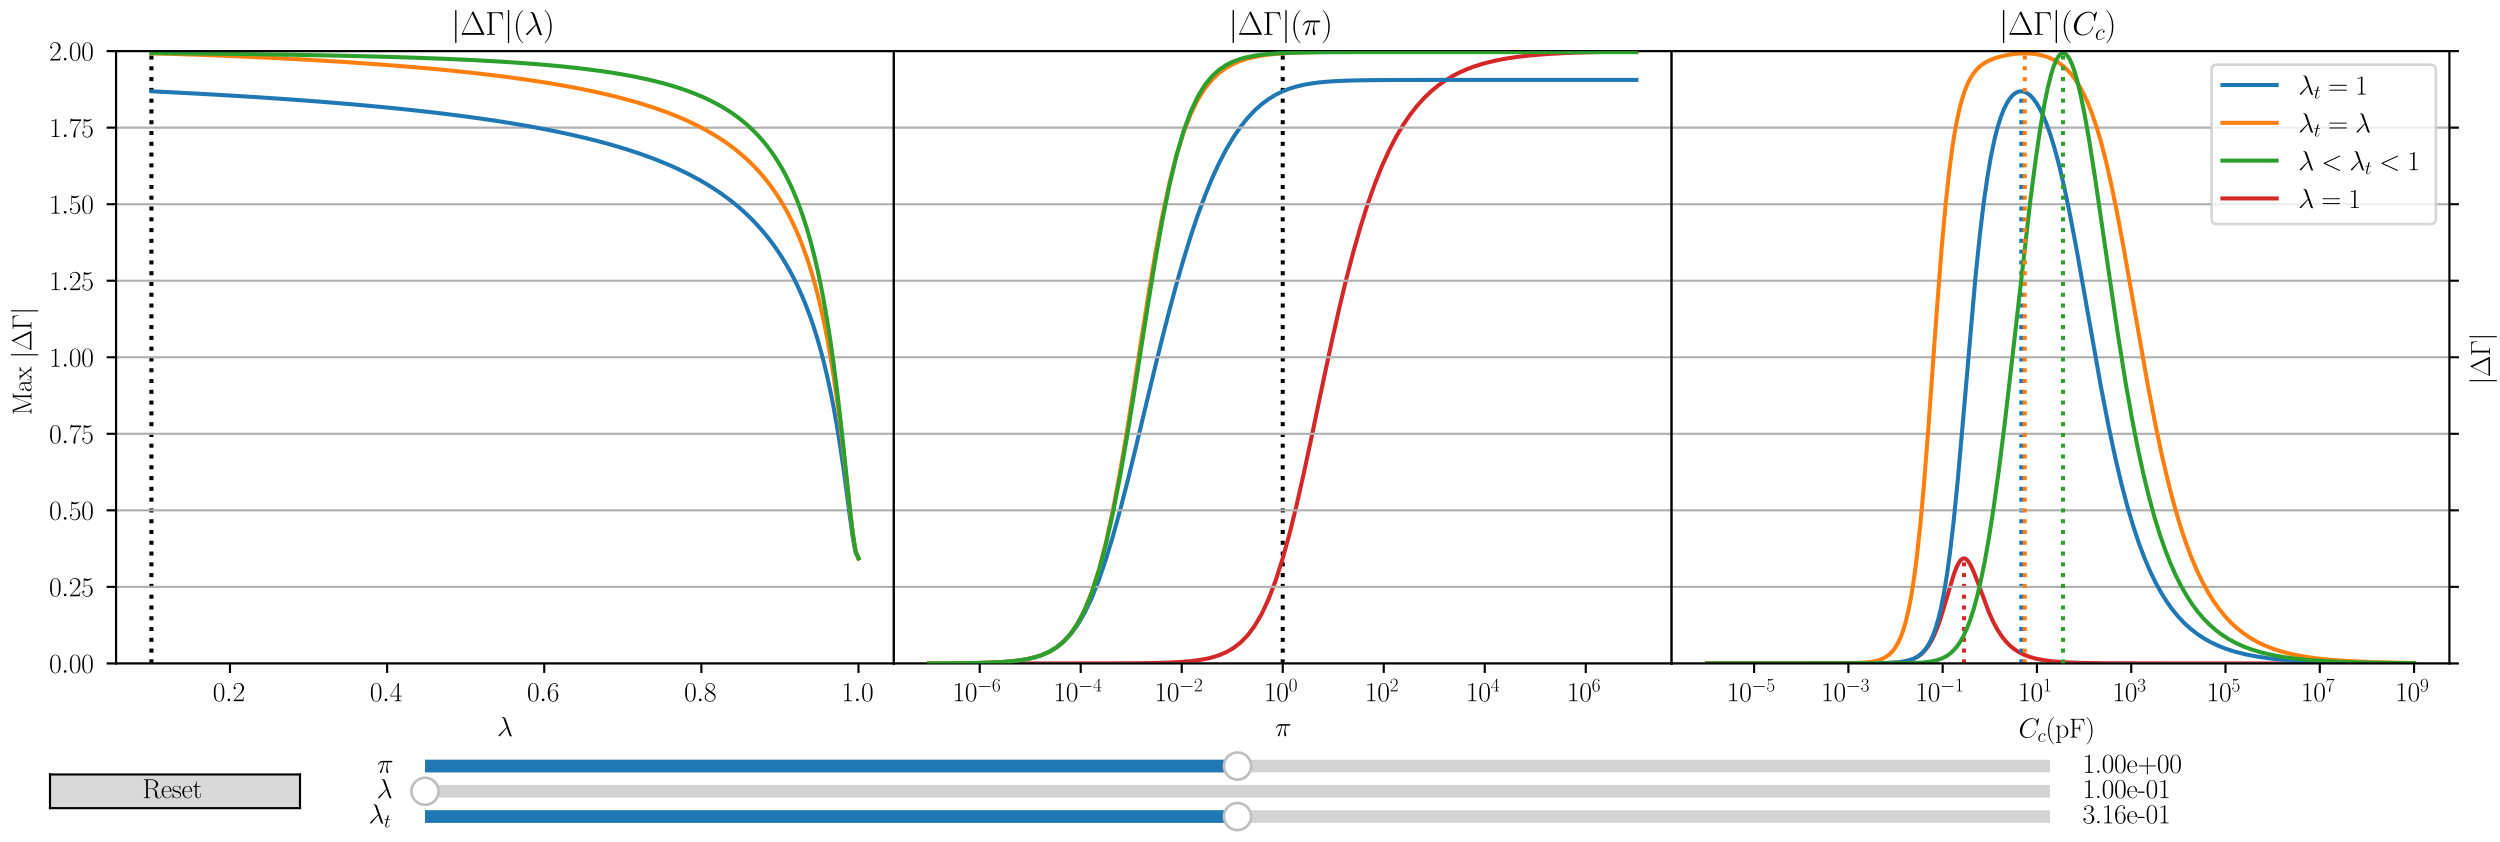 <?xml version="1.0" encoding="utf-8" standalone="no"?>
<!DOCTYPE svg PUBLIC "-//W3C//DTD SVG 1.1//EN"
  "http://www.w3.org/Graphics/SVG/1.1/DTD/svg11.dtd">
<svg xmlns:xlink="http://www.w3.org/1999/xlink" width="921.6pt" height="310.32pt" viewBox="0 0 921.6 310.32" xmlns="http://www.w3.org/2000/svg" version="1.1">
 <defs>
  <style type="text/css">*{stroke-linejoin: round; stroke-linecap: butt}</style>
 </defs>
 <g id="figure_1">
  <g id="patch_1">
   <path d="M 0 310.32 
L 921.6 310.32 
L 921.6 0 
L 0 0 
z
" style="fill: #ffffff"/>
  </g>
  <g id="axes_1">
   <g id="patch_2">
    <path d="M 42.789 244.562 
L 329.509 244.562 
L 329.509 18.841 
L 42.789 18.841 
z
" style="fill: #ffffff"/>
   </g>
   <g id="line2d_1">
    <path d="M 55.821 244.562 
L 55.821 18.841 
" clip-path="url(#p70e9b4e7b0)" style="fill: none; stroke-dasharray: 1.5,2.475; stroke-dashoffset: 0; stroke: #000000; stroke-width: 1.5"/>
   </g>
   <g id="matplotlib.axis_1">
    <g id="xtick_1">
     <g id="line2d_2">
      <defs>
       <path id="m665b759235" d="M 0 0 
L 0 3.5 
" style="stroke: #000000; stroke-width: 0.8"/>
      </defs>
      <g>
       <use xlink:href="#m665b759235" x="84.783" y="244.562" style="stroke: #000000; stroke-width: 0.8"/>
      </g>
     </g>
     <g id="text_1">
      <!-- $\mathdefault{0.2}$ -->
      <g transform="translate(78.418 258.48) scale(0.1 -0.1)">
       <defs>
        <path id="CMR17-30" d="M 2688 2025 
C 2688 2416 2682 3080 2413 3591 
C 2176 4039 1798 4198 1466 4198 
C 1158 4198 768 4058 525 3597 
C 269 3118 243 2524 243 2025 
C 243 1661 250 1106 448 619 
C 723 -39 1216 -128 1466 -128 
C 1760 -128 2208 -7 2470 600 
C 2662 1042 2688 1559 2688 2025 
z
M 1466 -26 
C 1056 -26 813 325 723 812 
C 653 1188 653 1738 653 2096 
C 653 2588 653 2997 736 3387 
C 858 3929 1216 4096 1466 4096 
C 1728 4096 2067 3923 2189 3400 
C 2272 3036 2278 2607 2278 2096 
C 2278 1680 2278 1169 2202 792 
C 2067 95 1690 -26 1466 -26 
z
" transform="scale(0.016)"/>
        <path id="CMMI12-3a" d="M 1178 307 
C 1178 492 1024 619 870 619 
C 685 619 557 466 557 313 
C 557 128 710 0 864 0 
C 1050 0 1178 153 1178 307 
z
" transform="scale(0.016)"/>
        <path id="CMR17-32" d="M 2669 989 
L 2554 989 
C 2490 536 2438 459 2413 420 
C 2381 369 1920 369 1830 369 
L 602 369 
C 832 619 1280 1072 1824 1597 
C 2214 1967 2669 2402 2669 3035 
C 2669 3790 2067 4224 1395 4224 
C 691 4224 262 3604 262 3030 
C 262 2780 448 2748 525 2748 
C 589 2748 781 2787 781 3010 
C 781 3207 614 3264 525 3264 
C 486 3264 448 3258 422 3245 
C 544 3790 915 4058 1306 4058 
C 1862 4058 2227 3617 2227 3035 
C 2227 2479 1901 2000 1536 1584 
L 262 146 
L 262 0 
L 2515 0 
L 2669 989 
z
" transform="scale(0.016)"/>
       </defs>
       <use xlink:href="#CMR17-30" transform="scale(0.996)"/>
       <use xlink:href="#CMMI12-3a" transform="translate(45.69 0) scale(0.996)"/>
       <use xlink:href="#CMR17-32" transform="translate(72.788 0) scale(0.996)"/>
      </g>
     </g>
    </g>
    <g id="xtick_2">
     <g id="line2d_3">
      <g>
       <use xlink:href="#m665b759235" x="142.706" y="244.562" style="stroke: #000000; stroke-width: 0.8"/>
      </g>
     </g>
     <g id="text_2">
      <!-- $\mathdefault{0.4}$ -->
      <g transform="translate(136.341 258.48) scale(0.1 -0.1)">
       <defs>
        <path id="CMR17-34" d="M 2150 4122 
C 2150 4256 2144 4256 2029 4256 
L 128 1254 
L 128 1088 
L 1779 1088 
L 1779 457 
C 1779 224 1766 160 1318 160 
L 1197 160 
L 1197 0 
C 1402 0 1747 0 1965 0 
C 2182 0 2528 0 2733 0 
L 2733 160 
L 2611 160 
C 2163 160 2150 224 2150 457 
L 2150 1088 
L 2803 1088 
L 2803 1254 
L 2150 1254 
L 2150 4122 
z
M 1798 3703 
L 1798 1254 
L 256 1254 
L 1798 3703 
z
" transform="scale(0.016)"/>
       </defs>
       <use xlink:href="#CMR17-30" transform="scale(0.996)"/>
       <use xlink:href="#CMMI12-3a" transform="translate(45.69 0) scale(0.996)"/>
       <use xlink:href="#CMR17-34" transform="translate(72.788 0) scale(0.996)"/>
      </g>
     </g>
    </g>
    <g id="xtick_3">
     <g id="line2d_4">
      <g>
       <use xlink:href="#m665b759235" x="200.629" y="244.562" style="stroke: #000000; stroke-width: 0.8"/>
      </g>
     </g>
     <g id="text_3">
      <!-- $\mathdefault{0.6}$ -->
      <g transform="translate(194.264 258.48) scale(0.1 -0.1)">
       <defs>
        <path id="CMR17-36" d="M 678 2176 
C 678 3690 1395 4032 1811 4032 
C 1946 4032 2272 4009 2400 3776 
C 2298 3776 2106 3776 2106 3553 
C 2106 3381 2246 3323 2336 3323 
C 2394 3323 2566 3348 2566 3560 
C 2566 3954 2246 4179 1805 4179 
C 1043 4179 243 3390 243 1984 
C 243 253 966 -128 1478 -128 
C 2099 -128 2688 427 2688 1283 
C 2688 2081 2170 2662 1517 2662 
C 1126 2662 838 2407 678 1960 
L 678 2176 
z
M 1478 25 
C 691 25 691 1200 691 1436 
C 691 1896 909 2560 1504 2560 
C 1613 2560 1926 2560 2138 2120 
C 2253 1870 2253 1609 2253 1289 
C 2253 944 2253 690 2118 434 
C 1978 171 1773 25 1478 25 
z
" transform="scale(0.016)"/>
       </defs>
       <use xlink:href="#CMR17-30" transform="scale(0.996)"/>
       <use xlink:href="#CMMI12-3a" transform="translate(45.69 0) scale(0.996)"/>
       <use xlink:href="#CMR17-36" transform="translate(72.788 0) scale(0.996)"/>
      </g>
     </g>
    </g>
    <g id="xtick_4">
     <g id="line2d_5">
      <g>
       <use xlink:href="#m665b759235" x="258.553" y="244.562" style="stroke: #000000; stroke-width: 0.8"/>
      </g>
     </g>
     <g id="text_4">
      <!-- $\mathdefault{0.8}$ -->
      <g transform="translate(252.188 258.48) scale(0.1 -0.1)">
       <defs>
        <path id="CMR17-38" d="M 1741 2264 
C 2144 2467 2554 2773 2554 3263 
C 2554 3841 1990 4179 1472 4179 
C 890 4179 378 3759 378 3180 
C 378 3021 416 2747 666 2505 
C 730 2442 998 2251 1171 2130 
C 883 1983 211 1634 211 934 
C 211 279 838 -128 1459 -128 
C 2144 -128 2720 362 2720 1010 
C 2720 1590 2330 1857 2074 2029 
L 1741 2264 
z
M 902 2822 
C 851 2854 595 3051 595 3351 
C 595 3739 998 4032 1459 4032 
C 1965 4032 2336 3676 2336 3262 
C 2336 2669 1670 2331 1638 2331 
C 1632 2331 1626 2331 1574 2370 
L 902 2822 
z
M 2080 1519 
C 2176 1449 2483 1240 2483 851 
C 2483 381 2010 25 1472 25 
C 890 25 448 438 448 940 
C 448 1443 838 1862 1280 2060 
L 2080 1519 
z
" transform="scale(0.016)"/>
       </defs>
       <use xlink:href="#CMR17-30" transform="scale(0.996)"/>
       <use xlink:href="#CMMI12-3a" transform="translate(45.69 0) scale(0.996)"/>
       <use xlink:href="#CMR17-38" transform="translate(72.788 0) scale(0.996)"/>
      </g>
     </g>
    </g>
    <g id="xtick_5">
     <g id="line2d_6">
      <g>
       <use xlink:href="#m665b759235" x="316.476" y="244.562" style="stroke: #000000; stroke-width: 0.8"/>
      </g>
     </g>
     <g id="text_5">
      <!-- $\mathdefault{1.0}$ -->
      <g transform="translate(310.111 258.48) scale(0.1 -0.1)">
       <defs>
        <path id="CMR17-31" d="M 1702 4058 
C 1702 4192 1696 4192 1606 4192 
C 1357 3916 979 3827 621 3827 
C 602 3827 570 3827 563 3808 
C 557 3795 557 3782 557 3648 
C 755 3648 1088 3686 1344 3839 
L 1344 461 
C 1344 236 1331 160 781 160 
L 589 160 
L 589 0 
C 896 0 1216 0 1523 0 
C 1830 0 2150 0 2458 0 
L 2458 160 
L 2266 160 
C 1715 160 1702 230 1702 458 
L 1702 4058 
z
" transform="scale(0.016)"/>
       </defs>
       <use xlink:href="#CMR17-31" transform="scale(0.996)"/>
       <use xlink:href="#CMMI12-3a" transform="translate(45.69 0) scale(0.996)"/>
       <use xlink:href="#CMR17-30" transform="translate(72.788 0) scale(0.996)"/>
      </g>
     </g>
    </g>
    <g id="text_6">
     <!-- \(\lambda\) -->
     <g transform="translate(183.243 271.336) scale(0.1 -0.1)">
      <defs>
       <path id="CMMI12-15" d="M 1978 3965 
C 1818 4416 1312 4416 1229 4416 
C 1190 4416 1120 4416 1120 4352 
C 1120 4302 1158 4295 1190 4289 
C 1286 4276 1363 4263 1466 4080 
C 1530 3959 2189 2059 2189 2046 
C 2189 2040 2182 2033 2131 1982 
L 467 311 
C 390 234 339 183 339 102 
C 339 12 416 -64 518 -64 
C 544 -64 614 -51 653 -13 
C 755 82 1670 1194 2253 1881 
C 2419 1383 2624 797 2822 261 
C 2854 166 2886 76 2976 -6 
C 3040 -64 3053 -64 3232 -64 
L 3354 -64 
C 3379 -64 3424 -64 3424 -13 
C 3424 13 3418 19 3392 45 
C 3334 115 3290 229 3264 306 
L 1978 3965 
z
" transform="scale(0.016)"/>
      </defs>
      <use xlink:href="#CMMI12-15" transform="scale(0.996)"/>
     </g>
    </g>
   </g>
   <g id="matplotlib.axis_2">
    <g id="ytick_1">
     <g id="line2d_7">
      <path d="M 42.789 244.562 
L 329.509 244.562 
" clip-path="url(#p70e9b4e7b0)" style="fill: none; stroke: #b0b0b0; stroke-width: 0.8; stroke-linecap: square"/>
     </g>
     <g id="line2d_8">
      <defs>
       <path id="m285fdbb167" d="M 0 0 
L -3.5 0 
" style="stroke: #000000; stroke-width: 0.8"/>
      </defs>
      <g>
       <use xlink:href="#m285fdbb167" x="42.789" y="244.562" style="stroke: #000000; stroke-width: 0.8"/>
      </g>
     </g>
     <g id="text_7">
      <!-- $\mathdefault{0.00}$ -->
      <g transform="translate(18.077 248.021) scale(0.1 -0.1)">
       <use xlink:href="#CMR17-30" transform="scale(0.996)"/>
       <use xlink:href="#CMMI12-3a" transform="translate(45.69 0) scale(0.996)"/>
       <use xlink:href="#CMR17-30" transform="translate(72.788 0) scale(0.996)"/>
       <use xlink:href="#CMR17-30" transform="translate(118.478 0) scale(0.996)"/>
      </g>
     </g>
    </g>
    <g id="ytick_2">
     <g id="line2d_9">
      <path d="M 42.789 216.347 
L 329.509 216.347 
" clip-path="url(#p70e9b4e7b0)" style="fill: none; stroke: #b0b0b0; stroke-width: 0.8; stroke-linecap: square"/>
     </g>
     <g id="line2d_10">
      <g>
       <use xlink:href="#m285fdbb167" x="42.789" y="216.347" style="stroke: #000000; stroke-width: 0.8"/>
      </g>
     </g>
     <g id="text_8">
      <!-- $\mathdefault{0.25}$ -->
      <g transform="translate(18.077 219.806) scale(0.1 -0.1)">
       <defs>
        <path id="CMR17-35" d="M 730 3692 
C 794 3666 1056 3584 1325 3584 
C 1920 3584 2246 3911 2432 4100 
C 2432 4157 2432 4192 2394 4192 
C 2387 4192 2374 4192 2323 4163 
C 2099 4058 1837 3973 1517 3973 
C 1325 3973 1037 3999 723 4139 
C 653 4171 640 4171 634 4171 
C 602 4171 595 4164 595 4037 
L 595 2203 
C 595 2089 595 2057 659 2057 
C 691 2057 704 2070 736 2114 
C 941 2401 1222 2522 1542 2522 
C 1766 2522 2246 2382 2246 1289 
C 2246 1085 2246 715 2054 421 
C 1894 159 1645 25 1370 25 
C 947 25 518 320 403 814 
C 429 807 480 795 506 795 
C 589 795 749 840 749 1038 
C 749 1210 627 1280 506 1280 
C 358 1280 262 1190 262 1011 
C 262 454 704 -128 1382 -128 
C 2042 -128 2669 440 2669 1264 
C 2669 2030 2170 2624 1549 2624 
C 1222 2624 947 2503 730 2274 
L 730 3692 
z
" transform="scale(0.016)"/>
       </defs>
       <use xlink:href="#CMR17-30" transform="scale(0.996)"/>
       <use xlink:href="#CMMI12-3a" transform="translate(45.69 0) scale(0.996)"/>
       <use xlink:href="#CMR17-32" transform="translate(72.788 0) scale(0.996)"/>
       <use xlink:href="#CMR17-35" transform="translate(118.478 0) scale(0.996)"/>
      </g>
     </g>
    </g>
    <g id="ytick_3">
     <g id="line2d_11">
      <path d="M 42.789 188.131 
L 329.509 188.131 
" clip-path="url(#p70e9b4e7b0)" style="fill: none; stroke: #b0b0b0; stroke-width: 0.8; stroke-linecap: square"/>
     </g>
     <g id="line2d_12">
      <g>
       <use xlink:href="#m285fdbb167" x="42.789" y="188.131" style="stroke: #000000; stroke-width: 0.8"/>
      </g>
     </g>
     <g id="text_9">
      <!-- $\mathdefault{0.50}$ -->
      <g transform="translate(18.077 191.591) scale(0.1 -0.1)">
       <use xlink:href="#CMR17-30" transform="scale(0.996)"/>
       <use xlink:href="#CMMI12-3a" transform="translate(45.69 0) scale(0.996)"/>
       <use xlink:href="#CMR17-35" transform="translate(72.788 0) scale(0.996)"/>
       <use xlink:href="#CMR17-30" transform="translate(118.478 0) scale(0.996)"/>
      </g>
     </g>
    </g>
    <g id="ytick_4">
     <g id="line2d_13">
      <path d="M 42.789 159.916 
L 329.509 159.916 
" clip-path="url(#p70e9b4e7b0)" style="fill: none; stroke: #b0b0b0; stroke-width: 0.8; stroke-linecap: square"/>
     </g>
     <g id="line2d_14">
      <g>
       <use xlink:href="#m285fdbb167" x="42.789" y="159.916" style="stroke: #000000; stroke-width: 0.8"/>
      </g>
     </g>
     <g id="text_10">
      <!-- $\mathdefault{0.75}$ -->
      <g transform="translate(18.077 163.376) scale(0.1 -0.1)">
       <defs>
        <path id="CMR17-37" d="M 2886 3941 
L 2886 4081 
L 1382 4081 
C 634 4081 621 4165 595 4288 
L 480 4288 
L 294 3094 
L 410 3094 
C 429 3215 474 3540 550 3661 
C 589 3712 1062 3712 1171 3712 
L 2579 3712 
L 1869 2661 
C 1395 1954 1069 999 1069 165 
C 1069 89 1069 -128 1299 -128 
C 1530 -128 1530 89 1530 171 
L 1530 465 
C 1530 1508 1709 2196 2003 2636 
L 2886 3941 
z
" transform="scale(0.016)"/>
       </defs>
       <use xlink:href="#CMR17-30" transform="scale(0.996)"/>
       <use xlink:href="#CMMI12-3a" transform="translate(45.69 0) scale(0.996)"/>
       <use xlink:href="#CMR17-37" transform="translate(72.788 0) scale(0.996)"/>
       <use xlink:href="#CMR17-35" transform="translate(118.478 0) scale(0.996)"/>
      </g>
     </g>
    </g>
    <g id="ytick_5">
     <g id="line2d_15">
      <path d="M 42.789 131.701 
L 329.509 131.701 
" clip-path="url(#p70e9b4e7b0)" style="fill: none; stroke: #b0b0b0; stroke-width: 0.8; stroke-linecap: square"/>
     </g>
     <g id="line2d_16">
      <g>
       <use xlink:href="#m285fdbb167" x="42.789" y="131.701" style="stroke: #000000; stroke-width: 0.8"/>
      </g>
     </g>
     <g id="text_11">
      <!-- $\mathdefault{1.00}$ -->
      <g transform="translate(18.077 135.161) scale(0.1 -0.1)">
       <use xlink:href="#CMR17-31" transform="scale(0.996)"/>
       <use xlink:href="#CMMI12-3a" transform="translate(45.69 0) scale(0.996)"/>
       <use xlink:href="#CMR17-30" transform="translate(72.788 0) scale(0.996)"/>
       <use xlink:href="#CMR17-30" transform="translate(118.478 0) scale(0.996)"/>
      </g>
     </g>
    </g>
    <g id="ytick_6">
     <g id="line2d_17">
      <path d="M 42.789 103.486 
L 329.509 103.486 
" clip-path="url(#p70e9b4e7b0)" style="fill: none; stroke: #b0b0b0; stroke-width: 0.8; stroke-linecap: square"/>
     </g>
     <g id="line2d_18">
      <g>
       <use xlink:href="#m285fdbb167" x="42.789" y="103.486" style="stroke: #000000; stroke-width: 0.8"/>
      </g>
     </g>
     <g id="text_12">
      <!-- $\mathdefault{1.25}$ -->
      <g transform="translate(18.077 106.945) scale(0.1 -0.1)">
       <use xlink:href="#CMR17-31" transform="scale(0.996)"/>
       <use xlink:href="#CMMI12-3a" transform="translate(45.69 0) scale(0.996)"/>
       <use xlink:href="#CMR17-32" transform="translate(72.788 0) scale(0.996)"/>
       <use xlink:href="#CMR17-35" transform="translate(118.478 0) scale(0.996)"/>
      </g>
     </g>
    </g>
    <g id="ytick_7">
     <g id="line2d_19">
      <path d="M 42.789 75.271 
L 329.509 75.271 
" clip-path="url(#p70e9b4e7b0)" style="fill: none; stroke: #b0b0b0; stroke-width: 0.8; stroke-linecap: square"/>
     </g>
     <g id="line2d_20">
      <g>
       <use xlink:href="#m285fdbb167" x="42.789" y="75.271" style="stroke: #000000; stroke-width: 0.8"/>
      </g>
     </g>
     <g id="text_13">
      <!-- $\mathdefault{1.50}$ -->
      <g transform="translate(18.077 78.73) scale(0.1 -0.1)">
       <use xlink:href="#CMR17-31" transform="scale(0.996)"/>
       <use xlink:href="#CMMI12-3a" transform="translate(45.69 0) scale(0.996)"/>
       <use xlink:href="#CMR17-35" transform="translate(72.788 0) scale(0.996)"/>
       <use xlink:href="#CMR17-30" transform="translate(118.478 0) scale(0.996)"/>
      </g>
     </g>
    </g>
    <g id="ytick_8">
     <g id="line2d_21">
      <path d="M 42.789 47.056 
L 329.509 47.056 
" clip-path="url(#p70e9b4e7b0)" style="fill: none; stroke: #b0b0b0; stroke-width: 0.8; stroke-linecap: square"/>
     </g>
     <g id="line2d_22">
      <g>
       <use xlink:href="#m285fdbb167" x="42.789" y="47.056" style="stroke: #000000; stroke-width: 0.8"/>
      </g>
     </g>
     <g id="text_14">
      <!-- $\mathdefault{1.75}$ -->
      <g transform="translate(18.077 50.515) scale(0.1 -0.1)">
       <use xlink:href="#CMR17-31" transform="scale(0.996)"/>
       <use xlink:href="#CMMI12-3a" transform="translate(45.69 0) scale(0.996)"/>
       <use xlink:href="#CMR17-37" transform="translate(72.788 0) scale(0.996)"/>
       <use xlink:href="#CMR17-35" transform="translate(118.478 0) scale(0.996)"/>
      </g>
     </g>
    </g>
    <g id="ytick_9">
     <g id="line2d_23">
      <path d="M 42.789 18.841 
L 329.509 18.841 
" clip-path="url(#p70e9b4e7b0)" style="fill: none; stroke: #b0b0b0; stroke-width: 0.8; stroke-linecap: square"/>
     </g>
     <g id="line2d_24">
      <g>
       <use xlink:href="#m285fdbb167" x="42.789" y="18.841" style="stroke: #000000; stroke-width: 0.8"/>
      </g>
     </g>
     <g id="text_15">
      <!-- $\mathdefault{2.00}$ -->
      <g transform="translate(18.077 22.3) scale(0.1 -0.1)">
       <use xlink:href="#CMR17-32" transform="scale(0.996)"/>
       <use xlink:href="#CMMI12-3a" transform="translate(45.69 0) scale(0.996)"/>
       <use xlink:href="#CMR17-30" transform="translate(72.788 0) scale(0.996)"/>
       <use xlink:href="#CMR17-30" transform="translate(118.478 0) scale(0.996)"/>
      </g>
     </g>
    </g>
    <g id="text_16">
     <!-- Max \(|\Delta\Gamma|\) -->
     <g transform="translate(11.586 153.08) rotate(-90) scale(0.1 -0.1)">
      <defs>
       <path id="CMR17-4d" d="M 1338 4224 
C 1299 4320 1293 4320 1158 4320 
L 339 4320 
L 339 4160 
C 781 4160 851 4160 851 3875 
L 851 610 
C 851 451 851 153 339 153 
L 339 -13 
C 486 0 755 0 915 0 
C 1075 0 1344 0 1491 -13 
L 1491 153 
C 979 153 979 451 979 610 
L 979 4135 
L 986 4135 
L 2490 89 
C 2515 25 2528 -13 2579 -13 
C 2630 -13 2643 25 2669 89 
L 4186 4166 
L 4192 4166 
L 4192 438 
C 4192 153 4122 153 3680 153 
L 3680 -13 
C 3853 0 4198 0 4384 0 
C 4570 0 4922 0 5094 -13 
L 5094 153 
C 4653 153 4582 153 4582 438 
L 4582 3875 
C 4582 4160 4653 4160 5094 4160 
L 5094 4320 
L 4282 4320 
C 4147 4320 4141 4314 4102 4218 
L 2720 502 
L 1338 4224 
z
" transform="scale(0.016)"/>
       <path id="CMR17-61" d="M 2304 1653 
C 2304 2072 2304 2294 2035 2543 
C 1798 2752 1523 2816 1306 2816 
C 800 2816 435 2407 435 1971 
C 435 1728 627 1728 666 1728 
C 749 1728 896 1778 896 1954 
C 896 2112 774 2181 666 2181 
C 640 2181 608 2174 589 2168 
C 723 2592 1069 2714 1293 2714 
C 1613 2714 1965 2429 1965 1885 
L 1965 1600 
C 1587 1600 1133 1549 774 1357 
C 371 1133 256 813 256 570 
C 256 77 832 -64 1171 -64 
C 1523 -64 1850 139 1990 511 
C 2003 233 2182 -18 2464 -18 
C 2598 -18 2938 70 2938 567 
L 2938 920 
L 2822 920 
L 2822 562 
C 2822 178 2650 128 2566 128 
C 2304 128 2304 458 2304 738 
L 2304 1653 
z
M 1965 870 
C 1965 317 1568 38 1216 38 
C 896 38 646 275 646 570 
C 646 761 730 1100 1101 1305 
C 1408 1478 1760 1504 1965 1504 
L 1965 870 
z
" transform="scale(0.016)"/>
       <path id="CMR17-78" d="M 1664 1477 
C 1856 1726 2074 2006 2253 2216 
C 2464 2458 2707 2560 2989 2560 
L 2989 2726 
C 2880 2726 2656 2726 2541 2726 
C 2368 2726 2170 2726 2022 2732 
L 2022 2566 
C 2112 2553 2163 2489 2163 2400 
C 2163 2285 2099 2215 2067 2171 
L 1594 1573 
L 1030 2306 
C 973 2376 973 2388 973 2420 
C 973 2497 1037 2560 1146 2560 
L 1146 2732 
C 992 2726 717 2726 557 2726 
C 384 2726 179 2726 38 2732 
L 38 2560 
C 384 2560 461 2534 614 2343 
L 1350 1395 
C 1363 1382 1395 1344 1395 1325 
C 1395 1299 838 619 768 530 
C 480 185 179 160 6 160 
L 6 0 
C 115 0 339 0 454 0 
C 582 0 864 0 979 -6 
L 979 160 
C 941 166 838 179 838 325 
C 838 440 890 510 947 586 
L 1478 1236 
L 2035 512 
C 2086 442 2163 346 2163 301 
C 2163 211 2086 160 1984 160 
L 1984 -6 
C 2138 0 2413 0 2573 0 
C 2746 0 2950 0 3091 -6 
L 3091 160 
C 2771 160 2675 172 2522 370 
L 1664 1477 
z
" transform="scale(0.016)"/>
       <path id="CMSY10-6a" d="M 1018 4570 
C 1018 4685 1018 4800 890 4800 
C 762 4800 762 4685 762 4570 
L 762 -1370 
C 762 -1485 762 -1600 890 -1600 
C 1018 -1600 1018 -1485 1018 -1370 
L 1018 4570 
z
" transform="scale(0.016)"/>
       <path id="CMR17-1" d="M 2598 4403 
C 2547 4512 2522 4512 2470 4512 
C 2394 4512 2387 4499 2342 4409 
L 269 109 
C 262 96 237 38 237 32 
C 237 6 243 0 358 0 
L 4576 0 
C 4691 0 4698 6 4698 32 
C 4698 38 4672 96 4666 109 
L 2598 4403 
z
M 2310 4038 
L 4083 358 
L 531 358 
L 2310 4038 
z
" transform="scale(0.016)"/>
       <path id="CMR17-0" d="M 3315 4352 
L 326 4352 
L 326 4186 
C 768 4186 838 4186 838 3898 
L 838 448 
C 838 160 768 160 326 160 
L 326 0 
C 512 0 870 0 1069 0 
C 1331 0 1638 0 1901 0 
L 1901 160 
L 1760 160 
C 1274 160 1261 224 1261 455 
L 1261 3936 
C 1261 4154 1274 4186 1530 4186 
L 2234 4186 
C 3206 4186 3258 3738 3354 2938 
L 3469 2938 
L 3315 4352 
z
" transform="scale(0.016)"/>
      </defs>
      <use xlink:href="#CMR17-4d" transform="scale(0.996)"/>
      <use xlink:href="#CMR17-61" transform="translate(84.687 0) scale(0.996)"/>
      <use xlink:href="#CMR17-78" transform="translate(130.377 0) scale(0.996)"/>
      <use xlink:href="#CMSY10-6a" transform="translate(208.746 0) scale(0.996)"/>
      <use xlink:href="#CMR17-1" transform="translate(236.42 0) scale(0.996)"/>
      <use xlink:href="#CMR17-0" transform="translate(313.34 0) scale(0.996)"/>
      <use xlink:href="#CMSY10-6a" transform="translate(370.721 0) scale(0.996)"/>
     </g>
    </g>
   </g>
   <g id="line2d_25">
    <path d="M 55.821 33.653 
L 64.265 34.075 
L 72.177 34.494 
L 79.62 34.91 
L 86.648 35.324 
L 93.304 35.738 
L 99.625 36.151 
L 105.643 36.564 
L 111.387 36.978 
L 116.88 37.393 
L 122.143 37.809 
L 127.194 38.228 
L 132.051 38.648 
L 136.727 39.071 
L 141.235 39.498 
L 145.587 39.928 
L 149.794 40.361 
L 153.864 40.798 
L 157.807 41.24 
L 161.63 41.686 
L 165.341 42.137 
L 168.945 42.594 
L 172.448 43.057 
L 175.857 43.524 
L 179.176 43.998 
L 182.409 44.478 
L 185.561 44.966 
L 188.637 45.46 
L 191.638 45.963 
L 194.57 46.473 
L 197.435 46.991 
L 200.237 47.519 
L 202.977 48.055 
L 205.659 48.6 
L 208.284 49.155 
L 210.857 49.72 
L 213.377 50.296 
L 215.848 50.883 
L 218.272 51.482 
L 220.649 52.093 
L 222.983 52.717 
L 225.274 53.355 
L 227.524 54.006 
L 229.734 54.673 
L 231.907 55.354 
L 234.042 56.051 
L 236.142 56.764 
L 238.207 57.494 
L 240.239 58.243 
L 242.239 59.011 
L 244.207 59.8 
L 246.145 60.61 
L 248.054 61.442 
L 249.934 62.297 
L 251.786 63.175 
L 253.612 64.079 
L 255.411 65.01 
L 257.185 65.971 
L 258.934 66.962 
L 260.66 67.984 
L 262.362 69.038 
L 264.041 70.129 
L 265.698 71.258 
L 267.334 72.427 
L 268.948 73.636 
L 270.542 74.892 
L 272.116 76.197 
L 273.671 77.549 
L 275.207 78.959 
L 276.724 80.426 
L 278.223 81.954 
L 279.705 83.554 
L 281.169 85.219 
L 282.616 86.968 
L 284.047 88.795 
L 285.462 90.717 
L 286.861 92.733 
L 288.245 94.857 
L 289.613 97.1 
L 290.967 99.466 
L 292.307 101.97 
L 293.632 104.628 
L 294.944 107.454 
L 296.242 110.465 
L 297.526 113.682 
L 298.798 117.128 
L 300.057 120.832 
L 301.304 124.815 
L 302.538 129.124 
L 303.76 133.791 
L 304.971 138.867 
L 306.17 144.402 
L 307.358 150.45 
L 308.534 157.072 
L 309.7 164.303 
L 310.855 172.16 
L 311.999 180.559 
L 313.134 189.206 
L 314.258 197.361 
L 315.372 203.556 
L 316.476 205.849 
" clip-path="url(#p70e9b4e7b0)" style="fill: none; stroke: #1f77b4; stroke-width: 1.5; stroke-linecap: square"/>
   </g>
   <g id="line2d_26">
    <path d="M 55.821 19.657 
L 64.265 19.892 
L 72.177 20.153 
L 79.62 20.429 
L 86.648 20.716 
L 93.304 21.01 
L 99.625 21.31 
L 105.643 21.615 
L 111.387 21.923 
L 116.88 22.236 
L 122.143 22.553 
L 127.194 22.872 
L 132.051 23.196 
L 136.727 23.523 
L 141.235 23.855 
L 145.587 24.19 
L 149.794 24.53 
L 153.864 24.875 
L 157.807 25.224 
L 161.63 25.578 
L 165.341 25.937 
L 168.945 26.302 
L 172.448 26.672 
L 175.857 27.048 
L 179.176 27.43 
L 182.409 27.819 
L 185.561 28.215 
L 188.637 28.618 
L 191.638 29.028 
L 194.57 29.446 
L 197.435 29.872 
L 200.237 30.306 
L 202.977 30.749 
L 205.659 31.202 
L 208.284 31.664 
L 210.857 32.136 
L 213.377 32.619 
L 215.848 33.113 
L 218.272 33.619 
L 220.649 34.136 
L 222.983 34.666 
L 225.274 35.209 
L 227.524 35.766 
L 229.734 36.338 
L 231.907 36.924 
L 234.042 37.527 
L 236.142 38.147 
L 238.207 38.784 
L 240.239 39.44 
L 242.239 40.116 
L 244.207 40.812 
L 246.145 41.529 
L 248.054 42.269 
L 249.934 43.033 
L 251.786 43.822 
L 253.612 44.639 
L 255.411 45.484 
L 257.185 46.36 
L 258.934 47.267 
L 260.66 48.207 
L 262.362 49.183 
L 264.041 50.199 
L 265.698 51.257 
L 267.334 52.356 
L 268.948 53.501 
L 270.542 54.699 
L 272.116 55.95 
L 273.671 57.256 
L 275.207 58.625 
L 276.724 60.063 
L 278.223 61.569 
L 279.705 63.156 
L 281.169 64.825 
L 282.616 66.588 
L 284.047 68.449 
L 285.462 70.42 
L 286.861 72.508 
L 288.245 74.731 
L 289.613 77.092 
L 290.967 79.614 
L 292.307 82.313 
L 293.632 85.205 
L 294.944 88.311 
L 296.242 91.66 
L 297.526 95.279 
L 298.798 99.201 
L 300.057 103.464 
L 301.304 108.114 
L 302.538 113.194 
L 303.76 118.764 
L 304.971 124.891 
L 306.17 131.628 
L 307.358 139.053 
L 308.534 147.216 
L 309.7 156.143 
L 310.855 165.798 
L 311.999 176.011 
L 313.134 186.35 
L 314.258 195.909 
L 315.372 203.083 
L 316.476 205.849 
" clip-path="url(#p70e9b4e7b0)" style="fill: none; stroke: #ff7f0e; stroke-width: 1.5; stroke-linecap: square"/>
   </g>
   <g id="line2d_27">
    <path d="M 55.821 19.571 
L 64.265 19.648 
L 72.177 19.728 
L 79.62 19.808 
L 86.648 19.893 
L 93.304 19.979 
L 99.625 20.069 
L 105.643 20.161 
L 111.387 20.257 
L 116.88 20.357 
L 122.143 20.461 
L 127.194 20.569 
L 132.051 20.681 
L 136.727 20.796 
L 141.235 20.917 
L 145.587 21.043 
L 149.794 21.172 
L 153.864 21.306 
L 157.807 21.446 
L 161.63 21.592 
L 165.341 21.743 
L 168.945 21.901 
L 172.448 22.065 
L 175.857 22.234 
L 179.176 22.409 
L 182.409 22.593 
L 185.561 22.783 
L 188.637 22.98 
L 191.638 23.188 
L 194.57 23.399 
L 197.435 23.624 
L 200.237 23.852 
L 202.977 24.095 
L 205.659 24.343 
L 208.284 24.603 
L 210.857 24.877 
L 213.377 25.156 
L 215.848 25.449 
L 218.272 25.758 
L 220.649 26.074 
L 222.983 26.405 
L 225.274 26.751 
L 227.524 27.114 
L 229.734 27.489 
L 231.907 27.88 
L 234.042 28.289 
L 236.142 28.718 
L 238.207 29.167 
L 240.239 29.634 
L 242.239 30.12 
L 244.207 30.63 
L 246.145 31.164 
L 248.054 31.724 
L 249.934 32.312 
L 251.786 32.929 
L 253.612 33.572 
L 255.411 34.248 
L 257.185 34.957 
L 258.934 35.704 
L 260.66 36.491 
L 262.362 37.319 
L 264.041 38.194 
L 265.698 39.111 
L 267.334 40.079 
L 268.948 41.102 
L 270.542 42.186 
L 272.116 43.335 
L 273.671 44.551 
L 275.207 45.837 
L 276.724 47.205 
L 278.223 48.662 
L 279.705 50.214 
L 281.169 51.862 
L 282.616 53.627 
L 284.047 55.518 
L 285.462 57.533 
L 286.861 59.702 
L 288.245 62.03 
L 289.613 64.536 
L 290.967 67.241 
L 292.307 70.16 
L 293.632 73.322 
L 294.944 76.755 
L 296.242 80.479 
L 297.526 84.541 
L 298.798 88.976 
L 300.057 93.817 
L 301.304 99.12 
L 302.538 104.938 
L 303.76 111.324 
L 304.971 118.337 
L 306.17 126.031 
L 307.358 134.452 
L 308.534 143.626 
L 309.7 153.536 
L 310.855 164.089 
L 311.999 175.053 
L 313.134 185.943 
L 314.258 195.827 
L 315.372 203.121 
L 316.476 205.849 
" clip-path="url(#p70e9b4e7b0)" style="fill: none; stroke: #2ca02c; stroke-width: 1.5; stroke-linecap: square"/>
   </g>
   <g id="patch_3">
    <path d="M 42.789 244.562 
L 42.789 18.841 
" style="fill: none; stroke: #000000; stroke-width: 0.8; stroke-linejoin: miter; stroke-linecap: square"/>
   </g>
   <g id="patch_4">
    <path d="M 329.509 244.562 
L 329.509 18.841 
" style="fill: none; stroke: #000000; stroke-width: 0.8; stroke-linejoin: miter; stroke-linecap: square"/>
   </g>
   <g id="patch_5">
    <path d="M 42.789 244.562 
L 329.509 244.562 
" style="fill: none; stroke: #000000; stroke-width: 0.8; stroke-linejoin: miter; stroke-linecap: square"/>
   </g>
   <g id="patch_6">
    <path d="M 42.789 18.841 
L 329.509 18.841 
" style="fill: none; stroke: #000000; stroke-width: 0.8; stroke-linejoin: miter; stroke-linecap: square"/>
   </g>
   <g id="text_17">
    <!-- \(|\Delta\Gamma|(\lambda)\) -->
    <g transform="translate(166.327 12.841) scale(0.12 -0.12)">
     <defs>
      <path id="CMR17-28" d="M 1958 -1561 
C 1958 -1555 1958 -1542 1939 -1523 
C 1645 -1224 858 -407 858 1581 
C 858 3569 1632 4379 1946 4697 
C 1946 4704 1958 4717 1958 4736 
C 1958 4755 1939 4768 1914 4768 
C 1843 4768 1299 4296 986 3594 
C 666 2887 576 2199 576 1588 
C 576 1128 621 351 1005 -471 
C 1312 -1135 1837 -1600 1914 -1600 
C 1946 -1600 1958 -1587 1958 -1561 
z
" transform="scale(0.016)"/>
      <path id="CMR17-29" d="M 1683 1581 
C 1683 2040 1638 2817 1254 3639 
C 947 4303 422 4768 346 4768 
C 326 4768 301 4761 301 4729 
C 301 4717 307 4710 314 4697 
C 621 4378 1402 3568 1402 1584 
C 1402 -407 627 -1217 314 -1537 
C 307 -1549 301 -1556 301 -1568 
C 301 -1600 326 -1600 346 -1600 
C 416 -1600 960 -1128 1274 -426 
C 1594 281 1683 969 1683 1581 
z
" transform="scale(0.016)"/>
     </defs>
     <use xlink:href="#CMSY10-6a" transform="scale(0.996)"/>
     <use xlink:href="#CMR17-1" transform="translate(27.674 0) scale(0.996)"/>
     <use xlink:href="#CMR17-0" transform="translate(104.594 0) scale(0.996)"/>
     <use xlink:href="#CMSY10-6a" transform="translate(161.975 0) scale(0.996)"/>
     <use xlink:href="#CMR17-28" transform="translate(189.649 0) scale(0.996)"/>
     <use xlink:href="#CMMI12-15" transform="translate(224.93 0) scale(0.996)"/>
     <use xlink:href="#CMR17-29" transform="translate(281.834 0) scale(0.996)"/>
    </g>
   </g>
  </g>
  <g id="axes_2">
   <g id="patch_7">
    <path d="M 329.509 244.562 
L 616.229 244.562 
L 616.229 18.841 
L 329.509 18.841 
z
" style="fill: #ffffff"/>
   </g>
   <g id="line2d_28">
    <path d="M 472.869 244.562 
L 472.869 18.841 
" clip-path="url(#p45aeafc331)" style="fill: none; stroke-dasharray: 1.5,2.475; stroke-dashoffset: 0; stroke: #000000; stroke-width: 1.5"/>
   </g>
   <g id="line2d_29">
    <path d="M 342.541 244.562 
L 345.148 244.562 
L 347.754 244.562 
L 350.361 244.562 
L 352.967 244.562 
L 355.574 244.562 
L 358.181 244.562 
L 360.787 244.562 
L 363.394 244.562 
L 366 244.562 
L 368.607 244.562 
L 371.213 244.562 
L 373.82 244.561 
L 376.426 244.561 
L 379.033 244.561 
L 381.639 244.561 
L 384.246 244.561 
L 386.853 244.56 
L 389.459 244.56 
L 392.066 244.559 
L 394.672 244.558 
L 397.279 244.557 
L 399.885 244.555 
L 402.492 244.552 
L 405.098 244.549 
L 407.705 244.544 
L 410.311 244.537 
L 412.918 244.528 
L 415.525 244.515 
L 418.131 244.497 
L 420.738 244.472 
L 423.344 244.438 
L 425.951 244.392 
L 428.557 244.327 
L 431.164 244.238 
L 433.77 244.115 
L 436.377 243.946 
L 438.983 243.714 
L 441.59 243.395 
L 444.197 242.957 
L 446.803 242.359 
L 449.41 241.543 
L 452.016 240.436 
L 454.623 238.943 
L 457.229 236.946 
L 459.836 234.303 
L 462.442 230.85 
L 465.049 226.418 
L 467.655 220.843 
L 470.262 214.002 
L 472.869 205.834 
L 475.475 196.375 
L 478.082 185.761 
L 480.688 174.225 
L 483.295 162.068 
L 485.901 149.621 
L 488.508 137.207 
L 491.114 125.111 
L 493.721 113.563 
L 496.327 102.73 
L 498.934 92.719 
L 501.541 83.585 
L 504.147 75.34 
L 506.754 67.966 
L 509.36 61.421 
L 511.967 55.649 
L 514.573 50.587 
L 517.18 46.167 
L 519.786 42.324 
L 522.393 38.992 
L 524.999 36.112 
L 527.606 33.628 
L 530.213 31.49 
L 532.819 29.654 
L 535.426 28.078 
L 538.032 26.727 
L 540.639 25.571 
L 543.245 24.582 
L 545.852 23.737 
L 548.458 23.015 
L 551.065 22.398 
L 553.671 21.872 
L 556.278 21.424 
L 558.885 21.041 
L 561.491 20.715 
L 564.098 20.437 
L 566.704 20.2 
L 569.311 19.998 
L 571.917 19.826 
L 574.524 19.68 
L 577.13 19.555 
L 579.737 19.449 
L 582.343 19.359 
L 584.95 19.282 
L 587.557 19.216 
L 590.163 19.16 
L 592.77 19.113 
L 595.376 19.072 
L 597.983 19.038 
L 600.589 19.009 
L 603.196 18.984 
" clip-path="url(#p45aeafc331)" style="fill: none; stroke: #d62728; stroke-width: 1.5; stroke-linecap: square"/>
   </g>
   <g id="line2d_30">
    <path d="M 342.541 244.543 
L 345.148 244.536 
L 347.754 244.527 
L 350.361 244.513 
L 352.967 244.495 
L 355.574 244.469 
L 358.181 244.434 
L 360.787 244.386 
L 363.394 244.319 
L 366 244.226 
L 368.607 244.099 
L 371.213 243.924 
L 373.82 243.682 
L 376.426 243.35 
L 379.033 242.894 
L 381.639 242.268 
L 384.246 241.414 
L 386.853 240.254 
L 389.459 238.687 
L 392.066 236.597 
L 394.672 233.846 
L 397.279 230.296 
L 399.885 225.819 
L 402.492 220.316 
L 405.098 213.741 
L 407.705 206.107 
L 410.311 197.496 
L 412.918 188.043 
L 415.525 177.928 
L 418.131 167.347 
L 420.738 156.501 
L 423.344 145.587 
L 425.951 134.778 
L 428.557 124.232 
L 431.164 114.079 
L 433.77 104.428 
L 436.377 95.362 
L 438.983 86.937 
L 441.59 79.192 
L 444.197 72.143 
L 446.803 65.788 
L 449.41 60.113 
L 452.016 55.091 
L 454.623 50.689 
L 457.229 46.868 
L 459.836 43.585 
L 462.442 40.795 
L 465.049 38.453 
L 467.655 36.513 
L 470.262 34.928 
L 472.869 33.653 
L 475.475 32.642 
L 478.082 31.854 
L 480.688 31.245 
L 483.295 30.783 
L 485.901 30.435 
L 488.508 30.175 
L 491.114 29.983 
L 493.721 29.842 
L 496.327 29.737 
L 498.934 29.662 
L 501.541 29.606 
L 504.147 29.566 
L 506.754 29.536 
L 509.36 29.515 
L 511.967 29.5 
L 514.573 29.488 
L 517.18 29.48 
L 519.786 29.475 
L 522.393 29.47 
L 524.999 29.467 
L 527.606 29.465 
L 530.213 29.463 
L 532.819 29.462 
L 535.426 29.461 
L 538.032 29.461 
L 540.639 29.46 
L 543.245 29.46 
L 545.852 29.46 
L 548.458 29.46 
L 551.065 29.459 
L 553.671 29.459 
L 556.278 29.459 
L 558.885 29.459 
L 561.491 29.459 
L 564.098 29.459 
L 566.704 29.459 
L 569.311 29.459 
L 571.917 29.459 
L 574.524 29.459 
L 577.13 29.459 
L 579.737 29.459 
L 582.343 29.459 
L 584.95 29.459 
L 587.557 29.459 
L 590.163 29.459 
L 592.77 29.459 
L 595.376 29.459 
L 597.983 29.459 
L 600.589 29.459 
L 603.196 29.459 
" clip-path="url(#p45aeafc331)" style="fill: none; stroke: #1f77b4; stroke-width: 1.5; stroke-linecap: square"/>
   </g>
   <g id="matplotlib.axis_3">
    <g id="xtick_6">
     <g id="line2d_31">
      <g>
       <use xlink:href="#m665b759235" x="361.159" y="244.562" style="stroke: #000000; stroke-width: 0.8"/>
      </g>
     </g>
     <g id="text_18">
      <!-- $\mathdefault{10^{-6}}$ -->
      <g transform="translate(351.079 258.48) scale(0.1 -0.1)">
       <defs>
        <path id="CMSY10-0" d="M 4218 1472 
C 4326 1472 4442 1472 4442 1600 
C 4442 1728 4326 1728 4218 1728 
L 755 1728 
C 646 1728 531 1728 531 1600 
C 531 1472 646 1472 755 1472 
L 4218 1472 
z
" transform="scale(0.016)"/>
       </defs>
       <use xlink:href="#CMR17-31" transform="scale(0.996)"/>
       <use xlink:href="#CMR17-30" transform="translate(45.69 0) scale(0.996)"/>
       <use xlink:href="#CMSY10-0" transform="translate(91.381 36.154) scale(0.697)"/>
       <use xlink:href="#CMR17-36" transform="translate(145.622 36.154) scale(0.697)"/>
      </g>
     </g>
    </g>
    <g id="xtick_7">
     <g id="line2d_32">
      <g>
       <use xlink:href="#m665b759235" x="398.396" y="244.562" style="stroke: #000000; stroke-width: 0.8"/>
      </g>
     </g>
     <g id="text_19">
      <!-- $\mathdefault{10^{-4}}$ -->
      <g transform="translate(388.316 258.48) scale(0.1 -0.1)">
       <use xlink:href="#CMR17-31" transform="scale(0.996)"/>
       <use xlink:href="#CMR17-30" transform="translate(45.69 0) scale(0.996)"/>
       <use xlink:href="#CMSY10-0" transform="translate(91.381 36.154) scale(0.697)"/>
       <use xlink:href="#CMR17-34" transform="translate(145.622 36.154) scale(0.697)"/>
      </g>
     </g>
    </g>
    <g id="xtick_8">
     <g id="line2d_33">
      <g>
       <use xlink:href="#m665b759235" x="435.632" y="244.562" style="stroke: #000000; stroke-width: 0.8"/>
      </g>
     </g>
     <g id="text_20">
      <!-- $\mathdefault{10^{-2}}$ -->
      <g transform="translate(425.552 258.48) scale(0.1 -0.1)">
       <use xlink:href="#CMR17-31" transform="scale(0.996)"/>
       <use xlink:href="#CMR17-30" transform="translate(45.69 0) scale(0.996)"/>
       <use xlink:href="#CMSY10-0" transform="translate(91.381 36.154) scale(0.697)"/>
       <use xlink:href="#CMR17-32" transform="translate(145.622 36.154) scale(0.697)"/>
      </g>
     </g>
    </g>
    <g id="xtick_9">
     <g id="line2d_34">
      <g>
       <use xlink:href="#m665b759235" x="472.869" y="244.562" style="stroke: #000000; stroke-width: 0.8"/>
      </g>
     </g>
     <g id="text_21">
      <!-- $\mathdefault{10^{0}}$ -->
      <g transform="translate(465.902 258.48) scale(0.1 -0.1)">
       <use xlink:href="#CMR17-31" transform="scale(0.996)"/>
       <use xlink:href="#CMR17-30" transform="translate(45.69 0) scale(0.996)"/>
       <use xlink:href="#CMR17-30" transform="translate(91.381 36.154) scale(0.697)"/>
      </g>
     </g>
    </g>
    <g id="xtick_10">
     <g id="line2d_35">
      <g>
       <use xlink:href="#m665b759235" x="510.105" y="244.562" style="stroke: #000000; stroke-width: 0.8"/>
      </g>
     </g>
     <g id="text_22">
      <!-- $\mathdefault{10^{2}}$ -->
      <g transform="translate(503.138 258.48) scale(0.1 -0.1)">
       <use xlink:href="#CMR17-31" transform="scale(0.996)"/>
       <use xlink:href="#CMR17-30" transform="translate(45.69 0) scale(0.996)"/>
       <use xlink:href="#CMR17-32" transform="translate(91.381 36.154) scale(0.697)"/>
      </g>
     </g>
    </g>
    <g id="xtick_11">
     <g id="line2d_36">
      <g>
       <use xlink:href="#m665b759235" x="547.341" y="244.562" style="stroke: #000000; stroke-width: 0.8"/>
      </g>
     </g>
     <g id="text_23">
      <!-- $\mathdefault{10^{4}}$ -->
      <g transform="translate(540.374 258.48) scale(0.1 -0.1)">
       <use xlink:href="#CMR17-31" transform="scale(0.996)"/>
       <use xlink:href="#CMR17-30" transform="translate(45.69 0) scale(0.996)"/>
       <use xlink:href="#CMR17-34" transform="translate(91.381 36.154) scale(0.697)"/>
      </g>
     </g>
    </g>
    <g id="xtick_12">
     <g id="line2d_37">
      <g>
       <use xlink:href="#m665b759235" x="584.578" y="244.562" style="stroke: #000000; stroke-width: 0.8"/>
      </g>
     </g>
     <g id="text_24">
      <!-- $\mathdefault{10^{6}}$ -->
      <g transform="translate(577.611 258.48) scale(0.1 -0.1)">
       <use xlink:href="#CMR17-31" transform="scale(0.996)"/>
       <use xlink:href="#CMR17-30" transform="translate(45.69 0) scale(0.996)"/>
       <use xlink:href="#CMR17-36" transform="translate(91.381 36.154) scale(0.697)"/>
      </g>
     </g>
    </g>
    <g id="text_25">
     <!-- \(\pi\) -->
     <g transform="translate(470.029 271.336) scale(0.1 -0.1)">
      <defs>
       <path id="CMMI12-19" d="M 1658 2408 
L 2381 2408 
C 2208 1692 2099 1226 2099 716 
C 2099 626 2099 -64 2362 -64 
C 2496 -64 2611 57 2611 166 
C 2611 197 2611 210 2566 306 
C 2394 747 2394 1296 2394 1341 
C 2394 1379 2394 1832 2528 2408 
L 3245 2408 
C 3328 2408 3539 2408 3539 2612 
C 3539 2752 3418 2752 3302 2752 
L 1197 2752 
C 1050 2752 832 2752 538 2440 
C 371 2254 166 1916 166 1878 
C 166 1840 198 1827 237 1827 
C 282 1827 288 1846 320 1884 
C 653 2408 986 2408 1146 2408 
L 1510 2408 
C 1370 1929 1210 1373 685 256 
C 634 154 634 140 634 102 
C 634 -32 749 -64 806 -64 
C 992 -64 1043 102 1120 370 
C 1222 696 1222 709 1286 964 
L 1658 2408 
z
" transform="scale(0.016)"/>
      </defs>
      <use xlink:href="#CMMI12-19" transform="scale(0.996)"/>
     </g>
    </g>
   </g>
   <g id="matplotlib.axis_4">
    <g id="ytick_10">
     <g id="line2d_38">
      <path d="M 329.509 244.562 
L 616.229 244.562 
" clip-path="url(#p45aeafc331)" style="fill: none; stroke: #b0b0b0; stroke-width: 0.8; stroke-linecap: square"/>
     </g>
    </g>
    <g id="ytick_11">
     <g id="line2d_39">
      <path d="M 329.509 216.347 
L 616.229 216.347 
" clip-path="url(#p45aeafc331)" style="fill: none; stroke: #b0b0b0; stroke-width: 0.8; stroke-linecap: square"/>
     </g>
    </g>
    <g id="ytick_12">
     <g id="line2d_40">
      <path d="M 329.509 188.131 
L 616.229 188.131 
" clip-path="url(#p45aeafc331)" style="fill: none; stroke: #b0b0b0; stroke-width: 0.8; stroke-linecap: square"/>
     </g>
    </g>
    <g id="ytick_13">
     <g id="line2d_41">
      <path d="M 329.509 159.916 
L 616.229 159.916 
" clip-path="url(#p45aeafc331)" style="fill: none; stroke: #b0b0b0; stroke-width: 0.8; stroke-linecap: square"/>
     </g>
    </g>
    <g id="ytick_14">
     <g id="line2d_42">
      <path d="M 329.509 131.701 
L 616.229 131.701 
" clip-path="url(#p45aeafc331)" style="fill: none; stroke: #b0b0b0; stroke-width: 0.8; stroke-linecap: square"/>
     </g>
    </g>
    <g id="ytick_15">
     <g id="line2d_43">
      <path d="M 329.509 103.486 
L 616.229 103.486 
" clip-path="url(#p45aeafc331)" style="fill: none; stroke: #b0b0b0; stroke-width: 0.8; stroke-linecap: square"/>
     </g>
    </g>
    <g id="ytick_16">
     <g id="line2d_44">
      <path d="M 329.509 75.271 
L 616.229 75.271 
" clip-path="url(#p45aeafc331)" style="fill: none; stroke: #b0b0b0; stroke-width: 0.8; stroke-linecap: square"/>
     </g>
    </g>
    <g id="ytick_17">
     <g id="line2d_45">
      <path d="M 329.509 47.056 
L 616.229 47.056 
" clip-path="url(#p45aeafc331)" style="fill: none; stroke: #b0b0b0; stroke-width: 0.8; stroke-linecap: square"/>
     </g>
    </g>
    <g id="ytick_18">
     <g id="line2d_46">
      <path d="M 329.509 18.841 
L 616.229 18.841 
" clip-path="url(#p45aeafc331)" style="fill: none; stroke: #b0b0b0; stroke-width: 0.8; stroke-linecap: square"/>
     </g>
    </g>
   </g>
   <g id="line2d_47">
    <path d="M 342.541 244.546 
L 345.148 244.538 
L 347.754 244.527 
L 350.361 244.513 
L 352.967 244.495 
L 355.574 244.469 
L 358.181 244.434 
L 360.787 244.386 
L 363.394 244.319 
L 366 244.226 
L 368.607 244.099 
L 371.213 243.924 
L 373.82 243.682 
L 376.426 243.35 
L 379.033 242.893 
L 381.639 242.266 
L 384.246 241.407 
L 386.853 240.235 
L 389.459 238.642 
L 392.066 236.488 
L 394.672 233.597 
L 397.279 229.757 
L 399.885 224.719 
L 402.492 218.221 
L 405.098 210.012 
L 407.705 199.904 
L 410.311 187.829 
L 412.918 173.897 
L 415.525 158.426 
L 418.131 141.937 
L 420.738 125.099 
L 423.344 108.63 
L 425.951 93.188 
L 428.557 79.276 
L 431.164 67.19 
L 433.77 57.017 
L 436.377 48.677 
L 438.983 41.982 
L 441.59 36.693 
L 444.197 32.563 
L 446.803 29.366 
L 449.41 26.905 
L 452.016 25.017 
L 454.623 23.573 
L 457.229 22.471 
L 459.836 21.631 
L 462.442 20.992 
L 465.049 20.508 
L 467.655 20.141 
L 470.262 19.865 
L 472.869 19.657 
L 475.475 19.502 
L 478.082 19.386 
L 480.688 19.301 
L 483.295 19.237 
L 485.901 19.191 
L 488.508 19.157 
L 491.114 19.132 
L 493.721 19.114 
L 496.327 19.101 
L 498.934 19.091 
L 501.541 19.084 
L 504.147 19.079 
L 506.754 19.075 
L 509.36 19.073 
L 511.967 19.071 
L 514.573 19.069 
L 517.18 19.068 
L 519.786 19.067 
L 522.393 19.067 
L 524.999 19.067 
L 527.606 19.066 
L 530.213 19.066 
L 532.819 19.058 
L 535.426 19.028 
L 538.032 19.002 
L 540.639 18.979 
L 543.245 18.96 
L 545.852 18.943 
L 548.458 18.929 
L 551.065 18.916 
L 553.671 18.906 
L 556.278 18.896 
L 558.885 18.889 
L 561.491 18.882 
L 564.098 18.876 
L 566.704 18.871 
L 569.311 18.867 
L 571.917 18.863 
L 574.524 18.861 
L 577.13 18.858 
L 579.737 18.856 
L 582.343 18.854 
L 584.95 18.853 
L 587.557 18.852 
L 590.163 18.851 
L 592.77 18.85 
L 595.376 18.85 
L 597.983 18.849 
L 600.589 18.849 
L 603.196 18.849 
" clip-path="url(#p45aeafc331)" style="fill: none; stroke: #ff7f0e; stroke-width: 1.5; stroke-linecap: square"/>
   </g>
   <g id="patch_8">
    <path d="M 329.509 244.562 
L 329.509 18.841 
" style="fill: none; stroke: #000000; stroke-width: 0.8; stroke-linejoin: miter; stroke-linecap: square"/>
   </g>
   <g id="patch_9">
    <path d="M 616.229 244.562 
L 616.229 18.841 
" style="fill: none; stroke: #000000; stroke-width: 0.8; stroke-linejoin: miter; stroke-linecap: square"/>
   </g>
   <g id="patch_10">
    <path d="M 329.509 244.562 
L 616.229 244.562 
" style="fill: none; stroke: #000000; stroke-width: 0.8; stroke-linejoin: miter; stroke-linecap: square"/>
   </g>
   <g id="patch_11">
    <path d="M 329.509 18.841 
L 616.229 18.841 
" style="fill: none; stroke: #000000; stroke-width: 0.8; stroke-linejoin: miter; stroke-linecap: square"/>
   </g>
   <g id="line2d_48">
    <path d="M 342.541 244.544 
L 345.148 244.536 
L 347.754 244.527 
L 350.361 244.513 
L 352.967 244.495 
L 355.574 244.469 
L 358.181 244.434 
L 360.787 244.386 
L 363.394 244.319 
L 366 244.226 
L 368.607 244.099 
L 371.213 243.924 
L 373.82 243.682 
L 376.426 243.35 
L 379.033 242.893 
L 381.639 242.266 
L 384.246 241.408 
L 386.853 240.236 
L 389.459 238.645 
L 392.066 236.495 
L 394.672 233.615 
L 397.279 229.797 
L 399.885 224.809 
L 402.492 218.41 
L 405.098 210.383 
L 407.705 200.573 
L 410.311 188.93 
L 412.918 175.537 
L 415.525 160.629 
L 418.131 144.593 
L 420.738 127.961 
L 423.344 111.363 
L 425.951 95.46 
L 428.557 80.853 
L 431.164 67.982 
L 433.77 57.07 
L 436.377 48.133 
L 438.983 41.021 
L 441.59 35.491 
L 444.197 31.269 
L 446.803 28.088 
L 449.41 25.718 
L 452.016 23.963 
L 454.623 22.674 
L 457.229 21.728 
L 459.836 21.037 
L 462.442 20.535 
L 465.049 20.169 
L 467.655 19.904 
L 470.262 19.711 
L 472.869 19.571 
L 475.475 19.469 
L 478.082 19.395 
L 480.688 19.342 
L 483.295 19.303 
L 485.901 19.275 
L 488.508 19.255 
L 491.114 19.24 
L 493.721 19.229 
L 496.327 19.222 
L 498.934 19.216 
L 501.541 19.212 
L 504.147 19.209 
L 506.754 19.207 
L 509.36 19.205 
L 511.967 19.204 
L 514.573 19.203 
L 517.18 19.203 
L 519.786 19.202 
L 522.393 19.202 
L 524.999 19.202 
L 527.606 19.202 
L 530.213 19.202 
L 532.819 19.201 
L 535.426 19.201 
L 538.032 19.201 
L 540.639 19.201 
L 543.245 19.201 
L 545.852 19.201 
L 548.458 19.201 
L 551.065 19.201 
L 553.671 19.201 
L 556.278 19.201 
L 558.885 19.201 
L 561.491 19.201 
L 564.098 19.201 
L 566.704 19.201 
L 569.311 19.201 
L 571.917 19.201 
L 574.524 19.201 
L 577.13 19.201 
L 579.737 19.201 
L 582.343 19.201 
L 584.95 19.201 
L 587.557 19.201 
L 590.163 19.201 
L 592.77 19.201 
L 595.376 19.201 
L 597.983 19.201 
L 600.589 19.201 
L 603.196 19.201 
" clip-path="url(#p45aeafc331)" style="fill: none; stroke: #2ca02c; stroke-width: 1.5; stroke-linecap: square"/>
   </g>
   <g id="text_26">
    <!-- \(|\Delta\Gamma|(\pi)\) -->
    <g transform="translate(452.926 12.841) scale(0.12 -0.12)">
     <use xlink:href="#CMSY10-6a" transform="scale(0.996)"/>
     <use xlink:href="#CMR17-1" transform="translate(27.674 0) scale(0.996)"/>
     <use xlink:href="#CMR17-0" transform="translate(104.594 0) scale(0.996)"/>
     <use xlink:href="#CMSY10-6a" transform="translate(161.975 0) scale(0.996)"/>
     <use xlink:href="#CMR17-28" transform="translate(189.649 0) scale(0.996)"/>
     <use xlink:href="#CMMI12-19" transform="translate(224.93 0) scale(0.996)"/>
     <use xlink:href="#CMR17-29" transform="translate(283.841 0) scale(0.996)"/>
    </g>
   </g>
  </g>
  <g id="axes_3">
   <g id="patch_12">
    <path d="M 616.229 244.562 
L 902.949 244.562 
L 902.949 18.841 
L 616.229 18.841 
z
" style="fill: #ffffff"/>
   </g>
   <g id="line2d_49">
    <path d="M 629.261 244.562 
L 694.816 244.453 
L 699.247 244.215 
L 701.984 243.855 
L 703.939 243.394 
L 705.633 242.764 
L 707.067 241.987 
L 708.37 241.013 
L 709.543 239.853 
L 710.716 238.357 
L 711.889 236.461 
L 713.062 234.103 
L 714.235 231.246 
L 715.538 227.49 
L 717.232 221.874 
L 720.23 211.802 
L 721.272 209.059 
L 722.185 207.281 
L 722.836 206.43 
L 723.488 205.954 
L 724.009 205.849 
L 724.531 205.983 
L 725.052 206.347 
L 725.703 207.1 
L 726.485 208.391 
L 727.528 210.633 
L 728.962 214.343 
L 733.262 225.861 
L 734.826 229.304 
L 736.39 232.205 
L 737.824 234.417 
L 739.258 236.248 
L 740.821 237.876 
L 742.385 239.185 
L 744.08 240.312 
L 745.904 241.259 
L 747.989 242.081 
L 750.335 242.76 
L 753.072 243.318 
L 756.461 243.774 
L 760.762 244.118 
L 766.757 244.362 
L 776.401 244.506 
L 798.817 244.559 
L 889.916 244.562 
L 889.916 244.562 
" clip-path="url(#p36607b489e)" style="fill: none; stroke: #d62728; stroke-width: 1.5; stroke-linecap: square"/>
   </g>
   <g id="line2d_50">
    <path d="M 724.009 244.562 
L 724.009 205.849 
" clip-path="url(#p36607b489e)" style="fill: none; stroke-dasharray: 1.5,2.475; stroke-dashoffset: 0; stroke: #d62728; stroke-width: 1.5"/>
   </g>
   <g id="line2d_51">
    <path d="M 745.122 244.562 
L 745.122 33.653 
" clip-path="url(#p36607b489e)" style="fill: none; stroke-dasharray: 1.5,2.475; stroke-dashoffset: 0; stroke: #1f77b4; stroke-width: 1.5"/>
   </g>
   <g id="matplotlib.axis_5">
    <g id="xtick_13">
     <g id="line2d_52">
      <g>
       <use xlink:href="#m665b759235" x="646.638" y="244.562" style="stroke: #000000; stroke-width: 0.8"/>
      </g>
     </g>
     <g id="text_27">
      <!-- $\mathdefault{10^{-5}}$ -->
      <g transform="translate(636.558 258.48) scale(0.1 -0.1)">
       <use xlink:href="#CMR17-31" transform="scale(0.996)"/>
       <use xlink:href="#CMR17-30" transform="translate(45.69 0) scale(0.996)"/>
       <use xlink:href="#CMSY10-0" transform="translate(91.381 36.154) scale(0.697)"/>
       <use xlink:href="#CMR17-35" transform="translate(145.622 36.154) scale(0.697)"/>
      </g>
     </g>
    </g>
    <g id="xtick_14">
     <g id="line2d_53">
      <g>
       <use xlink:href="#m665b759235" x="681.392" y="244.562" style="stroke: #000000; stroke-width: 0.8"/>
      </g>
     </g>
     <g id="text_28">
      <!-- $\mathdefault{10^{-3}}$ -->
      <g transform="translate(671.312 258.48) scale(0.1 -0.1)">
       <defs>
        <path id="CMR17-33" d="M 1414 2157 
C 1984 2157 2234 1662 2234 1090 
C 2234 320 1824 25 1453 25 
C 1114 25 563 194 390 693 
C 422 680 454 680 486 680 
C 640 680 755 782 755 948 
C 755 1133 614 1216 486 1216 
C 378 1216 211 1165 211 926 
C 211 335 787 -128 1466 -128 
C 2176 -128 2720 430 2720 1085 
C 2720 1707 2208 2157 1600 2227 
C 2086 2328 2554 2756 2554 3329 
C 2554 3820 2048 4179 1472 4179 
C 890 4179 378 3829 378 3329 
C 378 3110 544 3072 627 3072 
C 762 3072 877 3155 877 3321 
C 877 3486 762 3569 627 3569 
C 602 3569 570 3569 544 3557 
C 730 3959 1235 4032 1459 4032 
C 1683 4032 2106 3925 2106 3320 
C 2106 3143 2080 2828 1862 2550 
C 1670 2304 1453 2304 1242 2284 
C 1210 2284 1062 2269 1037 2269 
C 992 2263 966 2257 966 2208 
C 966 2163 973 2157 1101 2157 
L 1414 2157 
z
" transform="scale(0.016)"/>
       </defs>
       <use xlink:href="#CMR17-31" transform="scale(0.996)"/>
       <use xlink:href="#CMR17-30" transform="translate(45.69 0) scale(0.996)"/>
       <use xlink:href="#CMSY10-0" transform="translate(91.381 36.154) scale(0.697)"/>
       <use xlink:href="#CMR17-33" transform="translate(145.622 36.154) scale(0.697)"/>
      </g>
     </g>
    </g>
    <g id="xtick_15">
     <g id="line2d_54">
      <g>
       <use xlink:href="#m665b759235" x="716.146" y="244.562" style="stroke: #000000; stroke-width: 0.8"/>
      </g>
     </g>
     <g id="text_29">
      <!-- $\mathdefault{10^{-1}}$ -->
      <g transform="translate(706.066 258.48) scale(0.1 -0.1)">
       <use xlink:href="#CMR17-31" transform="scale(0.996)"/>
       <use xlink:href="#CMR17-30" transform="translate(45.69 0) scale(0.996)"/>
       <use xlink:href="#CMSY10-0" transform="translate(91.381 36.154) scale(0.697)"/>
       <use xlink:href="#CMR17-31" transform="translate(145.622 36.154) scale(0.697)"/>
      </g>
     </g>
    </g>
    <g id="xtick_16">
     <g id="line2d_55">
      <g>
       <use xlink:href="#m665b759235" x="750.9" y="244.562" style="stroke: #000000; stroke-width: 0.8"/>
      </g>
     </g>
     <g id="text_30">
      <!-- $\mathdefault{10^{1}}$ -->
      <g transform="translate(743.933 258.48) scale(0.1 -0.1)">
       <use xlink:href="#CMR17-31" transform="scale(0.996)"/>
       <use xlink:href="#CMR17-30" transform="translate(45.69 0) scale(0.996)"/>
       <use xlink:href="#CMR17-31" transform="translate(91.381 36.154) scale(0.697)"/>
      </g>
     </g>
    </g>
    <g id="xtick_17">
     <g id="line2d_56">
      <g>
       <use xlink:href="#m665b759235" x="785.654" y="244.562" style="stroke: #000000; stroke-width: 0.8"/>
      </g>
     </g>
     <g id="text_31">
      <!-- $\mathdefault{10^{3}}$ -->
      <g transform="translate(778.687 258.48) scale(0.1 -0.1)">
       <use xlink:href="#CMR17-31" transform="scale(0.996)"/>
       <use xlink:href="#CMR17-30" transform="translate(45.69 0) scale(0.996)"/>
       <use xlink:href="#CMR17-33" transform="translate(91.381 36.154) scale(0.697)"/>
      </g>
     </g>
    </g>
    <g id="xtick_18">
     <g id="line2d_57">
      <g>
       <use xlink:href="#m665b759235" x="820.408" y="244.562" style="stroke: #000000; stroke-width: 0.8"/>
      </g>
     </g>
     <g id="text_32">
      <!-- $\mathdefault{10^{5}}$ -->
      <g transform="translate(813.441 258.48) scale(0.1 -0.1)">
       <use xlink:href="#CMR17-31" transform="scale(0.996)"/>
       <use xlink:href="#CMR17-30" transform="translate(45.69 0) scale(0.996)"/>
       <use xlink:href="#CMR17-35" transform="translate(91.381 36.154) scale(0.697)"/>
      </g>
     </g>
    </g>
    <g id="xtick_19">
     <g id="line2d_58">
      <g>
       <use xlink:href="#m665b759235" x="855.162" y="244.562" style="stroke: #000000; stroke-width: 0.8"/>
      </g>
     </g>
     <g id="text_33">
      <!-- $\mathdefault{10^{7}}$ -->
      <g transform="translate(848.195 258.48) scale(0.1 -0.1)">
       <use xlink:href="#CMR17-31" transform="scale(0.996)"/>
       <use xlink:href="#CMR17-30" transform="translate(45.69 0) scale(0.996)"/>
       <use xlink:href="#CMR17-37" transform="translate(91.381 36.154) scale(0.697)"/>
      </g>
     </g>
    </g>
    <g id="xtick_20">
     <g id="line2d_59">
      <g>
       <use xlink:href="#m665b759235" x="889.916" y="244.562" style="stroke: #000000; stroke-width: 0.8"/>
      </g>
     </g>
     <g id="text_34">
      <!-- $\mathdefault{10^{9}}$ -->
      <g transform="translate(882.949 258.48) scale(0.1 -0.1)">
       <defs>
        <path id="CMR17-39" d="M 2253 1864 
C 2253 464 1670 31 1190 31 
C 1043 31 685 31 538 294 
C 704 268 826 357 826 518 
C 826 692 685 749 595 749 
C 538 749 365 723 365 506 
C 365 71 742 -128 1203 -128 
C 1939 -128 2688 674 2688 2073 
C 2688 3817 1971 4179 1485 4179 
C 851 4179 243 3628 243 2778 
C 243 1991 762 1408 1414 1408 
C 1952 1408 2189 1903 2253 2112 
L 2253 1864 
z
M 1427 1510 
C 1254 1510 1011 1542 813 1922 
C 678 2169 678 2461 678 2771 
C 678 3146 678 3405 858 3684 
C 947 3817 1114 4032 1485 4032 
C 2240 4032 2240 2885 2240 2632 
C 2240 2182 2035 1510 1427 1510 
z
" transform="scale(0.016)"/>
       </defs>
       <use xlink:href="#CMR17-31" transform="scale(0.996)"/>
       <use xlink:href="#CMR17-30" transform="translate(45.69 0) scale(0.996)"/>
       <use xlink:href="#CMR17-39" transform="translate(91.381 36.154) scale(0.697)"/>
      </g>
     </g>
    </g>
    <g id="text_35">
     <!-- \(C_c(\unit{\pico\farad})\) -->
     <g transform="translate(744.106 271.889) scale(0.1 -0.1)">
      <defs>
       <path id="CMMI12-43" d="M 4781 4423 
C 4781 4480 4736 4480 4723 4480 
C 4710 4480 4685 4480 4634 4416 
L 4192 3882 
C 3968 4264 3616 4480 3136 4480 
C 1754 4480 320 3088 320 1595 
C 320 533 1069 -128 2003 -128 
C 2515 -128 2963 88 3334 400 
C 3891 863 4058 1481 4058 1531 
C 4058 1588 4006 1588 3987 1588 
C 3930 1588 3923 1550 3910 1524 
C 3616 534 2752 57 2112 57 
C 1434 57 845 489 845 1391 
C 845 1595 909 2700 1632 3532 
C 1984 3939 2586 4295 3194 4295 
C 3898 4295 4211 3717 4211 3068 
C 4211 2903 4192 2764 4192 2738 
C 4192 2681 4256 2681 4275 2681 
C 4346 2681 4352 2687 4378 2801 
L 4781 4423 
z
" transform="scale(0.016)"/>
       <path id="CMMI12-63" d="M 2502 2431 
C 2381 2431 2323 2431 2234 2355 
C 2195 2323 2125 2227 2125 2125 
C 2125 1997 2221 1920 2342 1920 
C 2496 1920 2669 2044 2669 2292 
C 2669 2588 2374 2816 1933 2816 
C 1094 2816 256 1903 256 996 
C 256 441 602 -64 1254 -64 
C 2125 -64 2675 622 2675 706 
C 2675 744 2637 776 2611 776 
C 2592 776 2586 770 2528 713 
C 2118 162 1510 64 1267 64 
C 826 64 685 446 685 764 
C 685 988 794 1605 1024 2039 
C 1190 2338 1536 2682 1939 2682 
C 2022 2682 2374 2682 2502 2431 
z
" transform="scale(0.016)"/>
       <path id="CMR17-70" d="M 1408 -1063 
C 998 -1063 973 -1037 973 -789 
L 973 402 
C 1158 134 1427 -38 1766 -38 
C 2406 -38 3053 523 3053 1388 
C 3053 2191 2496 2802 1837 2802 
C 1453 2802 1139 2592 960 2338 
L 960 2802 
L 198 2732 
L 198 2567 
C 576 2567 634 2528 634 2223 
L 634 -789 
C 634 -1031 608 -1063 198 -1063 
L 198 -1228 
C 352 -1216 634 -1216 800 -1216 
C 966 -1216 1254 -1216 1408 -1228 
L 1408 -1063 
z
M 973 2012 
C 973 2102 973 2235 1222 2471 
C 1254 2497 1472 2688 1792 2688 
C 2259 2688 2643 2108 2643 1382 
C 2643 656 2234 64 1728 64 
C 1498 64 1248 172 1056 472 
C 973 612 973 650 973 752 
L 973 2012 
z
" transform="scale(0.016)"/>
       <path id="CMR17-46" d="M 3482 4325 
L 326 4325 
L 326 4160 
C 768 4160 838 4160 838 3874 
L 838 446 
C 838 160 768 160 326 160 
L 326 0 
C 512 0 870 0 1069 0 
C 1331 0 1638 0 1901 0 
L 1901 160 
L 1760 160 
C 1274 160 1261 223 1261 452 
L 1261 2075 
L 1837 2075 
C 2432 2075 2490 1865 2490 1332 
L 2605 1332 
L 2605 2987 
L 2490 2987 
C 2490 2450 2432 2240 1837 2240 
L 1261 2240 
L 1261 3911 
C 1261 4128 1274 4160 1530 4160 
L 2355 4160 
C 3322 4160 3430 3765 3520 2916 
L 3635 2916 
L 3482 4325 
z
" transform="scale(0.016)"/>
      </defs>
      <use xlink:href="#CMMI12-43" transform="scale(0.996)"/>
      <use xlink:href="#CMMI12-63" transform="translate(69.792 -14.944) scale(0.697)"/>
      <use xlink:href="#CMR17-28" transform="translate(99.678 0) scale(0.996)"/>
      <use xlink:href="#CMR17-70" transform="translate(134.959 0) scale(0.996)"/>
      <use xlink:href="#CMR17-46" transform="translate(185.854 0) scale(0.996)"/>
      <use xlink:href="#CMR17-29" transform="translate(245.838 0) scale(0.996)"/>
     </g>
    </g>
   </g>
   <g id="matplotlib.axis_6">
    <g id="ytick_19">
     <g id="line2d_60">
      <path d="M 616.229 244.562 
L 902.949 244.562 
" clip-path="url(#p36607b489e)" style="fill: none; stroke: #b0b0b0; stroke-width: 0.8; stroke-linecap: square"/>
     </g>
     <g id="line2d_61">
      <defs>
       <path id="m1443e475e8" d="M 0 0 
L 3.5 0 
" style="stroke: #000000; stroke-width: 0.8"/>
      </defs>
      <g>
       <use xlink:href="#m1443e475e8" x="902.949" y="244.562" style="stroke: #000000; stroke-width: 0.8"/>
      </g>
     </g>
    </g>
    <g id="ytick_20">
     <g id="line2d_62">
      <path d="M 616.229 216.347 
L 902.949 216.347 
" clip-path="url(#p36607b489e)" style="fill: none; stroke: #b0b0b0; stroke-width: 0.8; stroke-linecap: square"/>
     </g>
     <g id="line2d_63">
      <g>
       <use xlink:href="#m1443e475e8" x="902.949" y="216.347" style="stroke: #000000; stroke-width: 0.8"/>
      </g>
     </g>
    </g>
    <g id="ytick_21">
     <g id="line2d_64">
      <path d="M 616.229 188.131 
L 902.949 188.131 
" clip-path="url(#p36607b489e)" style="fill: none; stroke: #b0b0b0; stroke-width: 0.8; stroke-linecap: square"/>
     </g>
     <g id="line2d_65">
      <g>
       <use xlink:href="#m1443e475e8" x="902.949" y="188.131" style="stroke: #000000; stroke-width: 0.8"/>
      </g>
     </g>
    </g>
    <g id="ytick_22">
     <g id="line2d_66">
      <path d="M 616.229 159.916 
L 902.949 159.916 
" clip-path="url(#p36607b489e)" style="fill: none; stroke: #b0b0b0; stroke-width: 0.8; stroke-linecap: square"/>
     </g>
     <g id="line2d_67">
      <g>
       <use xlink:href="#m1443e475e8" x="902.949" y="159.916" style="stroke: #000000; stroke-width: 0.8"/>
      </g>
     </g>
    </g>
    <g id="ytick_23">
     <g id="line2d_68">
      <path d="M 616.229 131.701 
L 902.949 131.701 
" clip-path="url(#p36607b489e)" style="fill: none; stroke: #b0b0b0; stroke-width: 0.8; stroke-linecap: square"/>
     </g>
     <g id="line2d_69">
      <g>
       <use xlink:href="#m1443e475e8" x="902.949" y="131.701" style="stroke: #000000; stroke-width: 0.8"/>
      </g>
     </g>
    </g>
    <g id="ytick_24">
     <g id="line2d_70">
      <path d="M 616.229 103.486 
L 902.949 103.486 
" clip-path="url(#p36607b489e)" style="fill: none; stroke: #b0b0b0; stroke-width: 0.8; stroke-linecap: square"/>
     </g>
     <g id="line2d_71">
      <g>
       <use xlink:href="#m1443e475e8" x="902.949" y="103.486" style="stroke: #000000; stroke-width: 0.8"/>
      </g>
     </g>
    </g>
    <g id="ytick_25">
     <g id="line2d_72">
      <path d="M 616.229 75.271 
L 902.949 75.271 
" clip-path="url(#p36607b489e)" style="fill: none; stroke: #b0b0b0; stroke-width: 0.8; stroke-linecap: square"/>
     </g>
     <g id="line2d_73">
      <g>
       <use xlink:href="#m1443e475e8" x="902.949" y="75.271" style="stroke: #000000; stroke-width: 0.8"/>
      </g>
     </g>
    </g>
    <g id="ytick_26">
     <g id="line2d_74">
      <path d="M 616.229 47.056 
L 902.949 47.056 
" clip-path="url(#p36607b489e)" style="fill: none; stroke: #b0b0b0; stroke-width: 0.8; stroke-linecap: square"/>
     </g>
     <g id="line2d_75">
      <g>
       <use xlink:href="#m1443e475e8" x="902.949" y="47.056" style="stroke: #000000; stroke-width: 0.8"/>
      </g>
     </g>
    </g>
    <g id="ytick_27">
     <g id="line2d_76">
      <path d="M 616.229 18.841 
L 902.949 18.841 
" clip-path="url(#p36607b489e)" style="fill: none; stroke: #b0b0b0; stroke-width: 0.8; stroke-linecap: square"/>
     </g>
     <g id="line2d_77">
      <g>
       <use xlink:href="#m1443e475e8" x="902.949" y="18.841" style="stroke: #000000; stroke-width: 0.8"/>
      </g>
     </g>
    </g>
    <g id="text_36">
     <!-- \(|\Delta\Gamma|\) -->
     <g transform="translate(917.921 141.733) rotate(-90) scale(0.1 -0.1)">
      <use xlink:href="#CMSY10-6a" transform="scale(0.996)"/>
      <use xlink:href="#CMR17-1" transform="translate(27.674 0) scale(0.996)"/>
      <use xlink:href="#CMR17-0" transform="translate(104.594 0) scale(0.996)"/>
      <use xlink:href="#CMSY10-6a" transform="translate(161.975 0) scale(0.996)"/>
     </g>
    </g>
   </g>
   <g id="line2d_78">
    <path d="M 629.261 244.562 
L 694.816 244.453 
L 699.247 244.214 
L 701.984 243.851 
L 703.939 243.381 
L 705.503 242.795 
L 706.936 242.013 
L 708.109 241.129 
L 709.282 239.953 
L 710.325 238.589 
L 711.367 236.848 
L 712.41 234.637 
L 713.453 231.852 
L 714.495 228.376 
L 715.538 224.083 
L 716.581 218.849 
L 717.754 211.698 
L 718.926 203.103 
L 720.23 191.824 
L 721.663 177.462 
L 723.618 155.389 
L 728.18 102.814 
L 729.874 86.384 
L 731.308 74.535 
L 732.611 65.426 
L 733.914 57.813 
L 735.217 51.558 
L 736.39 46.957 
L 737.563 43.21 
L 738.736 40.211 
L 739.779 38.098 
L 740.821 36.446 
L 741.864 35.209 
L 742.776 34.438 
L 743.689 33.936 
L 744.601 33.687 
L 745.513 33.678 
L 746.426 33.903 
L 747.338 34.354 
L 748.38 35.145 
L 749.423 36.228 
L 750.596 37.799 
L 751.769 39.749 
L 753.072 42.373 
L 754.375 45.49 
L 755.809 49.502 
L 757.373 54.587 
L 759.067 60.926 
L 760.892 68.682 
L 762.977 78.618 
L 765.453 91.63 
L 768.972 111.496 
L 774.446 142.373 
L 777.313 157.185 
L 779.789 168.807 
L 782.005 178.196 
L 784.22 186.618 
L 786.306 193.691 
L 788.391 199.982 
L 790.476 205.551 
L 792.561 210.463 
L 794.647 214.781 
L 796.732 218.569 
L 798.817 221.887 
L 800.902 224.789 
L 802.988 227.324 
L 805.203 229.667 
L 807.419 231.693 
L 809.765 233.541 
L 812.241 235.205 
L 814.847 236.687 
L 817.584 237.992 
L 820.582 239.175 
L 823.84 240.22 
L 827.489 241.152 
L 831.529 241.953 
L 836.221 242.65 
L 841.695 243.231 
L 848.341 243.705 
L 856.813 244.073 
L 868.282 244.333 
L 886.136 244.492 
L 889.916 244.507 
L 889.916 244.507 
" clip-path="url(#p36607b489e)" style="fill: none; stroke: #1f77b4; stroke-width: 1.5; stroke-linecap: square"/>
   </g>
   <g id="line2d_79">
    <path d="M 629.261 244.562 
L 683.477 244.453 
L 687.778 244.223 
L 690.515 243.865 
L 692.47 243.397 
L 694.034 242.807 
L 695.337 242.096 
L 696.51 241.217 
L 697.553 240.182 
L 698.595 238.838 
L 699.638 237.097 
L 700.681 234.854 
L 701.593 232.38 
L 702.505 229.326 
L 703.548 224.984 
L 704.59 219.567 
L 705.633 212.902 
L 706.676 204.841 
L 707.849 193.985 
L 709.152 179.713 
L 710.716 159.928 
L 713.844 116.424 
L 715.799 91.163 
L 717.232 75.335 
L 718.535 63.307 
L 719.708 54.392 
L 720.881 47.139 
L 722.054 41.336 
L 723.097 37.208 
L 724.14 33.884 
L 725.182 31.221 
L 726.225 29.092 
L 727.398 27.203 
L 728.571 25.73 
L 729.874 24.461 
L 731.308 23.391 
L 732.871 22.499 
L 734.826 21.656 
L 737.172 20.905 
L 739.909 20.278 
L 742.776 19.854 
L 745.513 19.669 
L 748.12 19.708 
L 750.596 19.967 
L 752.812 20.416 
L 754.897 21.062 
L 756.852 21.907 
L 758.676 22.949 
L 760.371 24.18 
L 761.934 25.584 
L 763.498 27.29 
L 765.062 29.346 
L 766.626 31.807 
L 768.19 34.729 
L 769.754 38.169 
L 771.318 42.183 
L 772.882 46.817 
L 774.576 52.578 
L 776.27 59.128 
L 778.095 67.05 
L 780.18 77.122 
L 782.656 90.25 
L 786.175 110.25 
L 791.779 142.044 
L 794.516 156.268 
L 796.992 167.993 
L 799.208 177.47 
L 801.424 185.976 
L 803.509 193.121 
L 805.594 199.479 
L 807.679 205.109 
L 809.765 210.074 
L 811.85 214.44 
L 813.935 218.271 
L 816.02 221.626 
L 818.106 224.561 
L 820.191 227.126 
L 822.406 229.495 
L 824.622 231.545 
L 826.968 233.413 
L 829.444 235.097 
L 832.051 236.596 
L 834.787 237.916 
L 837.785 239.112 
L 841.043 240.17 
L 844.692 241.113 
L 848.732 241.923 
L 853.424 242.628 
L 858.898 243.216 
L 865.545 243.695 
L 873.886 244.063 
L 885.224 244.326 
L 889.916 244.389 
L 889.916 244.389 
" clip-path="url(#p36607b489e)" style="fill: none; stroke: #ff7f0e; stroke-width: 1.5; stroke-linecap: square"/>
   </g>
   <g id="line2d_80">
    <path d="M 629.261 244.562 
L 704.46 244.452 
L 709.022 244.213 
L 711.889 243.853 
L 714.104 243.351 
L 715.929 242.7 
L 717.493 241.897 
L 718.926 240.891 
L 720.23 239.691 
L 721.403 238.325 
L 722.576 236.637 
L 723.749 234.571 
L 724.922 232.074 
L 726.225 228.728 
L 727.528 224.711 
L 728.831 219.965 
L 730.265 213.845 
L 731.699 206.749 
L 733.262 197.883 
L 734.957 186.99 
L 736.912 172.884 
L 739.127 155.203 
L 742.125 129.279 
L 748.38 74.61 
L 750.466 58.568 
L 752.16 47.103 
L 753.594 38.741 
L 754.897 32.341 
L 756.07 27.636 
L 757.112 24.336 
L 758.025 22.149 
L 758.807 20.803 
L 759.458 20.056 
L 760.11 19.651 
L 760.631 19.571 
L 761.152 19.708 
L 761.674 20.057 
L 762.325 20.791 
L 763.107 22.098 
L 763.889 23.857 
L 764.802 26.458 
L 765.844 30.115 
L 767.017 35.039 
L 768.451 42.096 
L 770.145 51.68 
L 772.23 64.877 
L 775.358 86.332 
L 780.702 123.027 
L 783.438 140.169 
L 785.784 153.519 
L 788 164.895 
L 790.085 174.506 
L 792.17 183.094 
L 794.256 190.721 
L 796.211 197.068 
L 798.165 202.705 
L 800.12 207.699 
L 802.075 212.116 
L 804.03 216.015 
L 806.115 219.669 
L 808.201 222.861 
L 810.286 225.648 
L 812.371 228.08 
L 814.587 230.324 
L 816.802 232.264 
L 819.148 234.032 
L 821.624 235.623 
L 824.231 237.04 
L 827.098 238.34 
L 830.226 239.504 
L 833.614 240.521 
L 837.394 241.416 
L 841.695 242.196 
L 846.647 242.858 
L 852.512 243.406 
L 859.68 243.843 
L 868.933 244.172 
L 881.966 244.398 
L 889.916 244.465 
L 889.916 244.465 
" clip-path="url(#p36607b489e)" style="fill: none; stroke: #2ca02c; stroke-width: 1.5; stroke-linecap: square"/>
   </g>
   <g id="line2d_81">
    <path d="M 746.426 244.562 
L 746.426 19.657 
" clip-path="url(#p36607b489e)" style="fill: none; stroke-dasharray: 1.5,2.475; stroke-dashoffset: 0; stroke: #ff7f0e; stroke-width: 1.5"/>
   </g>
   <g id="patch_13">
    <path d="M 616.229 244.562 
L 616.229 18.841 
" style="fill: none; stroke: #000000; stroke-width: 0.8; stroke-linejoin: miter; stroke-linecap: square"/>
   </g>
   <g id="patch_14">
    <path d="M 902.949 244.562 
L 902.949 18.841 
" style="fill: none; stroke: #000000; stroke-width: 0.8; stroke-linejoin: miter; stroke-linecap: square"/>
   </g>
   <g id="patch_15">
    <path d="M 616.229 244.562 
L 902.949 244.562 
" style="fill: none; stroke: #000000; stroke-width: 0.8; stroke-linejoin: miter; stroke-linecap: square"/>
   </g>
   <g id="patch_16">
    <path d="M 616.229 18.841 
L 902.949 18.841 
" style="fill: none; stroke: #000000; stroke-width: 0.8; stroke-linejoin: miter; stroke-linecap: square"/>
   </g>
   <g id="line2d_82">
    <path d="M 760.501 244.562 
L 760.501 19.571 
" clip-path="url(#p36607b489e)" style="fill: none; stroke-dasharray: 1.5,2.475; stroke-dashoffset: 0; stroke: #2ca02c; stroke-width: 1.5"/>
   </g>
   <g id="text_37">
    <!-- \(|\Delta\Gamma|(C_c)\) -->
    <g transform="translate(736.91 12.841) scale(0.12 -0.12)">
     <use xlink:href="#CMSY10-6a" transform="scale(0.996)"/>
     <use xlink:href="#CMR17-1" transform="translate(27.674 0) scale(0.996)"/>
     <use xlink:href="#CMR17-0" transform="translate(104.594 0) scale(0.996)"/>
     <use xlink:href="#CMSY10-6a" transform="translate(161.975 0) scale(0.996)"/>
     <use xlink:href="#CMR17-28" transform="translate(189.649 0) scale(0.996)"/>
     <use xlink:href="#CMMI12-43" transform="translate(224.93 0) scale(0.996)"/>
     <use xlink:href="#CMMI12-63" transform="translate(294.722 -14.944) scale(0.697)"/>
     <use xlink:href="#CMR17-29" transform="translate(324.608 0) scale(0.996)"/>
    </g>
   </g>
   <g id="legend_1">
    <g id="patch_17">
     <path d="M 817.27 82.59 
L 895.949 82.59 
Q 897.949 82.59 897.949 80.59 
L 897.949 25.841 
Q 897.949 23.841 895.949 23.841 
L 817.27 23.841 
Q 815.27 23.841 815.27 25.841 
L 815.27 80.59 
Q 815.27 82.59 817.27 82.59 
z
" style="fill: #ffffff; opacity: 0.8; stroke: #cccccc; stroke-linejoin: miter"/>
    </g>
    <g id="line2d_83">
     <path d="M 819.27 31.341 
L 829.27 31.341 
L 839.27 31.341 
" style="fill: none; stroke: #1f77b4; stroke-width: 1.5; stroke-linecap: square"/>
    </g>
    <g id="text_38">
     <!-- \(\lambda_t=1\) -->
     <g transform="translate(847.27 34.841) scale(0.1 -0.1)">
      <defs>
       <path id="CMMI12-74" d="M 1286 2566 
L 1875 2566 
C 1997 2566 2061 2566 2061 2681 
C 2061 2752 2022 2752 1894 2752 
L 1331 2752 
L 1568 3692 
C 1594 3781 1594 3794 1594 3840 
C 1594 3943 1510 4000 1427 4000 
C 1376 4000 1229 3981 1178 3775 
L 928 2752 
L 326 2752 
C 198 2752 141 2752 141 2630 
C 141 2566 186 2566 307 2566 
L 877 2566 
L 454 881 
C 403 658 384 594 384 511 
C 384 211 595 -64 954 -64 
C 1600 -64 1946 868 1946 912 
C 1946 951 1920 970 1882 970 
C 1869 970 1843 970 1830 944 
C 1824 938 1818 931 1773 829 
C 1638 511 1344 64 973 64 
C 781 64 768 224 768 364 
C 768 370 768 492 787 568 
L 1286 2566 
z
" transform="scale(0.016)"/>
       <path id="CMR17-3d" d="M 4115 2017 
C 4211 2017 4307 2017 4307 2125 
C 4307 2240 4198 2240 4090 2240 
L 512 2240 
C 403 2240 294 2240 294 2125 
C 294 2017 390 2017 486 2017 
L 4115 2017 
z
M 4090 896 
C 4198 896 4307 896 4307 1011 
C 4307 1119 4211 1119 4115 1119 
L 486 1119 
C 390 1119 294 1119 294 1011 
C 294 896 403 896 512 896 
L 4090 896 
z
" transform="scale(0.016)"/>
      </defs>
      <use xlink:href="#CMMI12-15" transform="scale(0.996)"/>
      <use xlink:href="#CMMI12-74" transform="translate(56.904 -14.944) scale(0.697)"/>
      <use xlink:href="#CMR17-3d" transform="translate(109.735 0) scale(0.996)"/>
      <use xlink:href="#CMR17-31" transform="translate(209.123 0) scale(0.996)"/>
     </g>
    </g>
    <g id="line2d_84">
     <path d="M 819.27 45.278 
L 829.27 45.278 
L 839.27 45.278 
" style="fill: none; stroke: #ff7f0e; stroke-width: 1.5; stroke-linecap: square"/>
    </g>
    <g id="text_39">
     <!-- \(\lambda_t=\lambda\) -->
     <g transform="translate(847.27 48.778) scale(0.1 -0.1)">
      <use xlink:href="#CMMI12-15" transform="scale(0.996)"/>
      <use xlink:href="#CMMI12-74" transform="translate(56.904 -14.944) scale(0.697)"/>
      <use xlink:href="#CMR17-3d" transform="translate(109.735 0) scale(0.996)"/>
      <use xlink:href="#CMMI12-15" transform="translate(209.123 0) scale(0.996)"/>
     </g>
    </g>
    <g id="line2d_85">
     <path d="M 819.27 59.215 
L 829.27 59.215 
L 839.27 59.215 
" style="fill: none; stroke: #2ca02c; stroke-width: 1.5; stroke-linecap: square"/>
    </g>
    <g id="text_40">
     <!-- \(\lambda&lt;\lambda_t&lt;1\) -->
     <g transform="translate(847.27 62.715) scale(0.1 -0.1)">
      <defs>
       <path id="CMMI12-3c" d="M 4218 3104 
C 4333 3155 4346 3200 4346 3238 
C 4346 3309 4294 3360 4224 3360 
C 4211 3360 4205 3353 4115 3315 
L 653 1719 
C 538 1667 525 1622 525 1584 
C 525 1539 531 1501 653 1442 
L 4115 -154 
C 4198 -192 4211 -192 4224 -192 
C 4294 -192 4346 -141 4346 -70 
C 4346 -32 4333 13 4218 64 
L 922 1581 
L 4218 3104 
z
" transform="scale(0.016)"/>
      </defs>
      <use xlink:href="#CMMI12-15" transform="scale(0.996)"/>
      <use xlink:href="#CMMI12-3c" transform="translate(84.578 0) scale(0.996)"/>
      <use xlink:href="#CMMI12-15" transform="translate(188.124 0) scale(0.996)"/>
      <use xlink:href="#CMMI12-74" transform="translate(245.028 -14.944) scale(0.697)"/>
      <use xlink:href="#CMMI12-3c" transform="translate(297.859 0) scale(0.996)"/>
      <use xlink:href="#CMR17-31" transform="translate(401.405 0) scale(0.996)"/>
     </g>
    </g>
    <g id="line2d_86">
     <path d="M 819.27 73.152 
L 829.27 73.152 
L 839.27 73.152 
" style="fill: none; stroke: #d62728; stroke-width: 1.5; stroke-linecap: square"/>
    </g>
    <g id="text_41">
     <!-- \(\lambda=1\) -->
     <g transform="translate(847.27 76.652) scale(0.1 -0.1)">
      <use xlink:href="#CMMI12-15" transform="scale(0.996)"/>
      <use xlink:href="#CMR17-3d" transform="translate(84.578 0) scale(0.996)"/>
      <use xlink:href="#CMR17-31" transform="translate(183.967 0) scale(0.996)"/>
     </g>
    </g>
   </g>
  </g>
  <g id="axes_4">
   <g id="patch_18">
    <path d="M 156.672 284.719 
L 755.712 284.719 
L 755.712 280.064 
L 156.672 280.064 
z
" clip-path="url(#p81c0a439de)" style="fill: #d3d3d3"/>
   </g>
   <g id="patch_19">
    <path d="M 156.672 284.719 
L 456.192 284.719 
L 456.192 280.064 
L 156.672 280.064 
z
" clip-path="url(#p81c0a439de)" style="fill: #1f77b4"/>
   </g>
   <g id="line2d_87">
    <path d="M 456.192 287.046 
L 456.192 277.736 
" clip-path="url(#pd29952fe64)" style="fill: none; stroke: #ff0000; stroke-linecap: square"/>
   </g>
   <g id="line2d_88">
    <defs>
     <path id="m96ead365dd" d="M 0 5 
C 1.326 5 2.598 4.473 3.536 3.536 
C 4.473 2.598 5 1.326 5 0 
C 5 -1.326 4.473 -2.598 3.536 -3.536 
C 2.598 -4.473 1.326 -5 0 -5 
C -1.326 -5 -2.598 -4.473 -3.536 -3.536 
C -4.473 -2.598 -5 -1.326 -5 0 
C -5 1.326 -4.473 2.598 -3.536 3.536 
C -2.598 4.473 -1.326 5 0 5 
z
" style="stroke: #bfbfbf"/>
    </defs>
    <g>
     <use xlink:href="#m96ead365dd" x="456.192" y="282.391" style="fill: #ffffff; stroke: #bfbfbf"/>
    </g>
   </g>
   <g id="text_42">
    <!-- \(\pi\) -->
    <g transform="translate(139.012 284.882) scale(0.1 -0.1)">
     <use xlink:href="#CMMI12-19" transform="scale(0.996)"/>
    </g>
   </g>
   <g id="text_43">
    <!-- 1.00e+00 -->
    <g transform="translate(767.693 284.882) scale(0.1 -0.1)">
     <defs>
      <path id="CMR17-2e" d="M 1062 261 
C 1062 420 934 522 800 522 
C 672 522 538 420 538 261 
C 538 102 666 0 800 0 
C 928 0 1062 102 1062 261 
z
" transform="scale(0.016)"/>
      <path id="CMR17-65" d="M 2438 1472 
C 2464 1498 2464 1511 2464 1576 
C 2464 2238 2118 2816 1389 2816 
C 710 2816 173 2169 173 1383 
C 173 551 781 -64 1459 -64 
C 2176 -64 2458 607 2458 740 
C 2458 784 2419 784 2406 784 
C 2362 784 2355 771 2330 696 
C 2189 265 1837 51 1504 51 
C 1229 51 954 203 781 480 
C 582 803 582 1176 582 1472 
L 2438 1472 
z
M 589 1568 
C 634 2505 1126 2714 1382 2714 
C 1818 2714 2112 2297 2118 1568 
L 589 1568 
z
" transform="scale(0.016)"/>
      <path id="CMR17-2b" d="M 2413 1472 
L 4109 1472 
C 4198 1472 4307 1472 4307 1580 
C 4307 1695 4205 1695 4109 1695 
L 2413 1695 
L 2413 3386 
C 2413 3475 2413 3584 2304 3584 
C 2189 3584 2189 3482 2189 3386 
L 2189 1695 
L 493 1695 
C 403 1695 294 1695 294 1587 
C 294 1472 397 1472 493 1472 
L 2189 1472 
L 2189 -218 
C 2189 -307 2189 -416 2298 -416 
C 2413 -416 2413 -314 2413 -218 
L 2413 1472 
z
" transform="scale(0.016)"/>
     </defs>
     <use xlink:href="#CMR17-31" transform="scale(0.996)"/>
     <use xlink:href="#CMR17-2e" transform="translate(45.69 0) scale(0.996)"/>
     <use xlink:href="#CMR17-30" transform="translate(70.562 0) scale(0.996)"/>
     <use xlink:href="#CMR17-30" transform="translate(116.252 0) scale(0.996)"/>
     <use xlink:href="#CMR17-65" transform="translate(161.942 0) scale(0.996)"/>
     <use xlink:href="#CMR17-2b" transform="translate(202.428 0) scale(0.996)"/>
     <use xlink:href="#CMR17-30" transform="translate(274.143 0) scale(0.996)"/>
     <use xlink:href="#CMR17-30" transform="translate(319.833 0) scale(0.996)"/>
    </g>
   </g>
  </g>
  <g id="axes_5">
   <g id="patch_20">
    <path d="M 156.672 294.028 
L 755.712 294.028 
L 755.712 289.373 
L 156.672 289.373 
z
" clip-path="url(#p43f80a7302)" style="fill: #d3d3d3"/>
   </g>
   <g id="patch_21">
    <path d="M 156.672 294.028 
L 156.672 294.028 
L 156.672 289.373 
L 156.672 289.373 
z
" clip-path="url(#p43f80a7302)" style="fill: #1f77b4"/>
   </g>
   <g id="line2d_89">
    <path d="M 156.672 296.356 
L 156.672 287.046 
" clip-path="url(#p165e3659e0)" style="fill: none; stroke: #ff0000; stroke-linecap: square"/>
   </g>
   <g id="line2d_90">
    <g>
     <use xlink:href="#m96ead365dd" x="156.672" y="291.701" style="fill: #ffffff; stroke: #bfbfbf"/>
    </g>
   </g>
   <g id="text_44">
    <!-- \(\lambda\) -->
    <g transform="translate(138.88 294.191) scale(0.1 -0.1)">
     <use xlink:href="#CMMI12-15" transform="scale(0.996)"/>
    </g>
   </g>
   <g id="text_45">
    <!-- 1.00e-01 -->
    <g transform="translate(767.693 294.191) scale(0.1 -0.1)">
     <defs>
      <path id="CMR17-2d" d="M 1632 1216 
L 1632 1496 
L 26 1496 
L 26 1216 
L 1632 1216 
z
" transform="scale(0.016)"/>
     </defs>
     <use xlink:href="#CMR17-31" transform="scale(0.996)"/>
     <use xlink:href="#CMR17-2e" transform="translate(45.69 0) scale(0.996)"/>
     <use xlink:href="#CMR17-30" transform="translate(70.562 0) scale(0.996)"/>
     <use xlink:href="#CMR17-30" transform="translate(116.252 0) scale(0.996)"/>
     <use xlink:href="#CMR17-65" transform="translate(161.942 0) scale(0.996)"/>
     <use xlink:href="#CMR17-2d" transform="translate(202.428 0) scale(0.996)"/>
     <use xlink:href="#CMR17-30" transform="translate(232.504 0) scale(0.996)"/>
     <use xlink:href="#CMR17-31" transform="translate(278.195 0) scale(0.996)"/>
    </g>
   </g>
  </g>
  <g id="axes_6">
   <g id="patch_22">
    <path d="M 156.672 303.338 
L 755.712 303.338 
L 755.712 298.683 
L 156.672 298.683 
z
" clip-path="url(#p8ff671061d)" style="fill: #d3d3d3"/>
   </g>
   <g id="patch_23">
    <path d="M 156.672 303.338 
L 456.192 303.338 
L 456.192 298.683 
L 156.672 298.683 
z
" clip-path="url(#p8ff671061d)" style="fill: #1f77b4"/>
   </g>
   <g id="line2d_91">
    <path d="M 456.192 305.665 
L 456.192 296.356 
" clip-path="url(#p7f589d9372)" style="fill: none; stroke: #ff0000; stroke-linecap: square"/>
   </g>
   <g id="line2d_92">
    <g>
     <use xlink:href="#m96ead365dd" x="456.192" y="301.01" style="fill: #ffffff; stroke: #bfbfbf"/>
    </g>
   </g>
   <g id="text_46">
    <!-- \(\lambda_t\) -->
    <g transform="translate(135.87 303.501) scale(0.1 -0.1)">
     <use xlink:href="#CMMI12-15" transform="scale(0.996)"/>
     <use xlink:href="#CMMI12-74" transform="translate(56.904 -14.944) scale(0.697)"/>
    </g>
   </g>
   <g id="text_47">
    <!-- 3.16e-01 -->
    <g transform="translate(767.693 303.501) scale(0.1 -0.1)">
     <use xlink:href="#CMR17-33" transform="scale(0.996)"/>
     <use xlink:href="#CMR17-2e" transform="translate(45.69 0) scale(0.996)"/>
     <use xlink:href="#CMR17-31" transform="translate(70.562 0) scale(0.996)"/>
     <use xlink:href="#CMR17-36" transform="translate(116.252 0) scale(0.996)"/>
     <use xlink:href="#CMR17-65" transform="translate(161.942 0) scale(0.996)"/>
     <use xlink:href="#CMR17-2d" transform="translate(202.428 0) scale(0.996)"/>
     <use xlink:href="#CMR17-30" transform="translate(232.504 0) scale(0.996)"/>
     <use xlink:href="#CMR17-31" transform="translate(278.195 0) scale(0.996)"/>
    </g>
   </g>
  </g>
  <g id="axes_7">
   <g id="patch_24">
    <path d="M 18.432 297.907 
L 110.592 297.907 
L 110.592 285.494 
L 18.432 285.494 
z
" style="fill: #d9d9d9"/>
   </g>
   <g id="matplotlib.axis_7"/>
   <g id="matplotlib.axis_8"/>
   <g id="patch_25">
    <path d="M 18.432 297.907 
L 18.432 285.494 
" style="fill: none; stroke: #000000; stroke-width: 0.8; stroke-linejoin: miter; stroke-linecap: square"/>
   </g>
   <g id="patch_26">
    <path d="M 110.592 297.907 
L 110.592 285.494 
" style="fill: none; stroke: #000000; stroke-width: 0.8; stroke-linejoin: miter; stroke-linecap: square"/>
   </g>
   <g id="patch_27">
    <path d="M 18.432 297.907 
L 110.592 297.907 
" style="fill: none; stroke: #000000; stroke-width: 0.8; stroke-linejoin: miter; stroke-linecap: square"/>
   </g>
   <g id="patch_28">
    <path d="M 18.432 285.494 
L 110.592 285.494 
" style="fill: none; stroke: #000000; stroke-width: 0.8; stroke-linejoin: miter; stroke-linecap: square"/>
   </g>
   <g id="text_48">
    <!-- Reset -->
    <g transform="translate(52.515 294.191) scale(0.1 -0.1)">
     <defs>
      <path id="CMR17-52" d="M 2509 2146 
C 3117 2268 3629 2676 3629 3186 
C 3629 3785 2950 4326 2054 4326 
L 333 4326 
L 333 4160 
C 774 4160 845 4160 845 3873 
L 845 415 
C 845 128 774 128 333 128 
L 333 -26 
C 518 -26 851 -26 1050 -26 
C 1248 -26 1581 -26 1766 -26 
L 1766 128 
C 1325 128 1254 128 1254 417 
L 1254 2112 
L 2003 2112 
C 2368 2112 2573 1964 2662 1881 
C 2918 1632 2918 1459 2918 1024 
C 2918 595 2918 377 3110 160 
C 3354 -102 3680 -128 3821 -128 
C 4294 -128 4365 396 4365 503 
C 4365 540 4365 585 4307 585 
C 4256 585 4250 547 4250 522 
C 4218 112 4032 -26 3834 -26 
C 3482 -26 3443 375 3405 764 
C 3386 898 3373 993 3360 1133 
C 3322 1452 3270 1917 2509 2146 
z
M 1984 2214 
L 1254 2214 
L 1254 3913 
C 1254 4129 1267 4160 1523 4160 
L 1990 4160 
C 2522 4160 3142 3977 3142 3190 
C 3142 2372 2464 2214 1984 2214 
z
" transform="scale(0.016)"/>
      <path id="CMR17-73" d="M 1978 2697 
C 1978 2813 1971 2819 1933 2819 
C 1907 2819 1901 2813 1824 2717 
C 1805 2691 1747 2626 1728 2601 
C 1523 2819 1235 2819 1126 2819 
C 416 2819 160 2447 160 2076 
C 160 1498 813 1365 998 1325 
C 1402 1243 1542 1217 1677 1101 
C 1760 1025 1901 884 1901 654 
C 1901 384 1747 38 1158 38 
C 602 38 403 460 288 1021 
C 269 1110 269 1117 218 1117 
C 166 1117 160 1110 160 983 
L 160 63 
C 160 -51 166 -58 205 -58 
C 237 -58 243 -51 275 0 
C 314 57 410 211 448 276 
C 576 103 800 -64 1158 -64 
C 1792 -64 2131 283 2131 784 
C 2131 1112 1958 1285 1875 1362 
C 1683 1561 1459 1606 1190 1657 
C 838 1735 390 1825 390 2217 
C 390 2383 480 2737 1126 2737 
C 1811 2737 1850 2094 1862 1888 
C 1869 1856 1901 1849 1920 1849 
C 1978 1849 1978 1869 1978 1978 
L 1978 2697 
z
" transform="scale(0.016)"/>
      <path id="CMR17-74" d="M 966 2560 
L 1862 2560 
L 1862 2725 
L 966 2725 
L 966 3904 
L 851 3904 
C 838 3245 614 2668 70 2668 
L 70 2560 
L 627 2560 
L 627 771 
C 627 650 627 -64 1370 -64 
C 1747 -64 1965 306 1965 777 
L 1965 1140 
L 1850 1140 
L 1850 783 
C 1850 344 1677 51 1408 51 
C 1222 51 966 178 966 758 
L 966 2560 
z
" transform="scale(0.016)"/>
     </defs>
     <use xlink:href="#CMR17-52" transform="scale(0.996)"/>
     <use xlink:href="#CMR17-65" transform="translate(67.791 0) scale(0.996)"/>
     <use xlink:href="#CMR17-73" transform="translate(108.277 0) scale(0.996)"/>
     <use xlink:href="#CMR17-65" transform="translate(144.078 0) scale(0.996)"/>
     <use xlink:href="#CMR17-74" transform="translate(184.564 0) scale(0.996)"/>
    </g>
   </g>
  </g>
 </g>
 <defs>
  <clipPath id="p70e9b4e7b0">
   <rect x="42.789" y="18.841" width="286.72" height="225.721"/>
  </clipPath>
  <clipPath id="p45aeafc331">
   <rect x="329.509" y="18.841" width="286.72" height="225.721"/>
  </clipPath>
  <clipPath id="p36607b489e">
   <rect x="616.229" y="18.841" width="286.72" height="225.721"/>
  </clipPath>
  <clipPath id="p81c0a439de">
   <rect x="156.672" y="277.736" width="599.04" height="9.31"/>
  </clipPath>
  <clipPath id="pd29952fe64">
   <path d="M 156.672 284.719 
L 755.712 284.719 
L 755.712 280.064 
L 156.672 280.064 
z
"/>
  </clipPath>
  <clipPath id="p43f80a7302">
   <rect x="156.672" y="287.046" width="599.04" height="9.31"/>
  </clipPath>
  <clipPath id="p165e3659e0">
   <path d="M 156.672 294.028 
L 755.712 294.028 
L 755.712 289.373 
L 156.672 289.373 
z
"/>
  </clipPath>
  <clipPath id="p8ff671061d">
   <rect x="156.672" y="296.356" width="599.04" height="9.31"/>
  </clipPath>
  <clipPath id="p7f589d9372">
   <path d="M 156.672 303.338 
L 755.712 303.338 
L 755.712 298.683 
L 156.672 298.683 
z
"/>
  </clipPath>
 </defs>
</svg>
